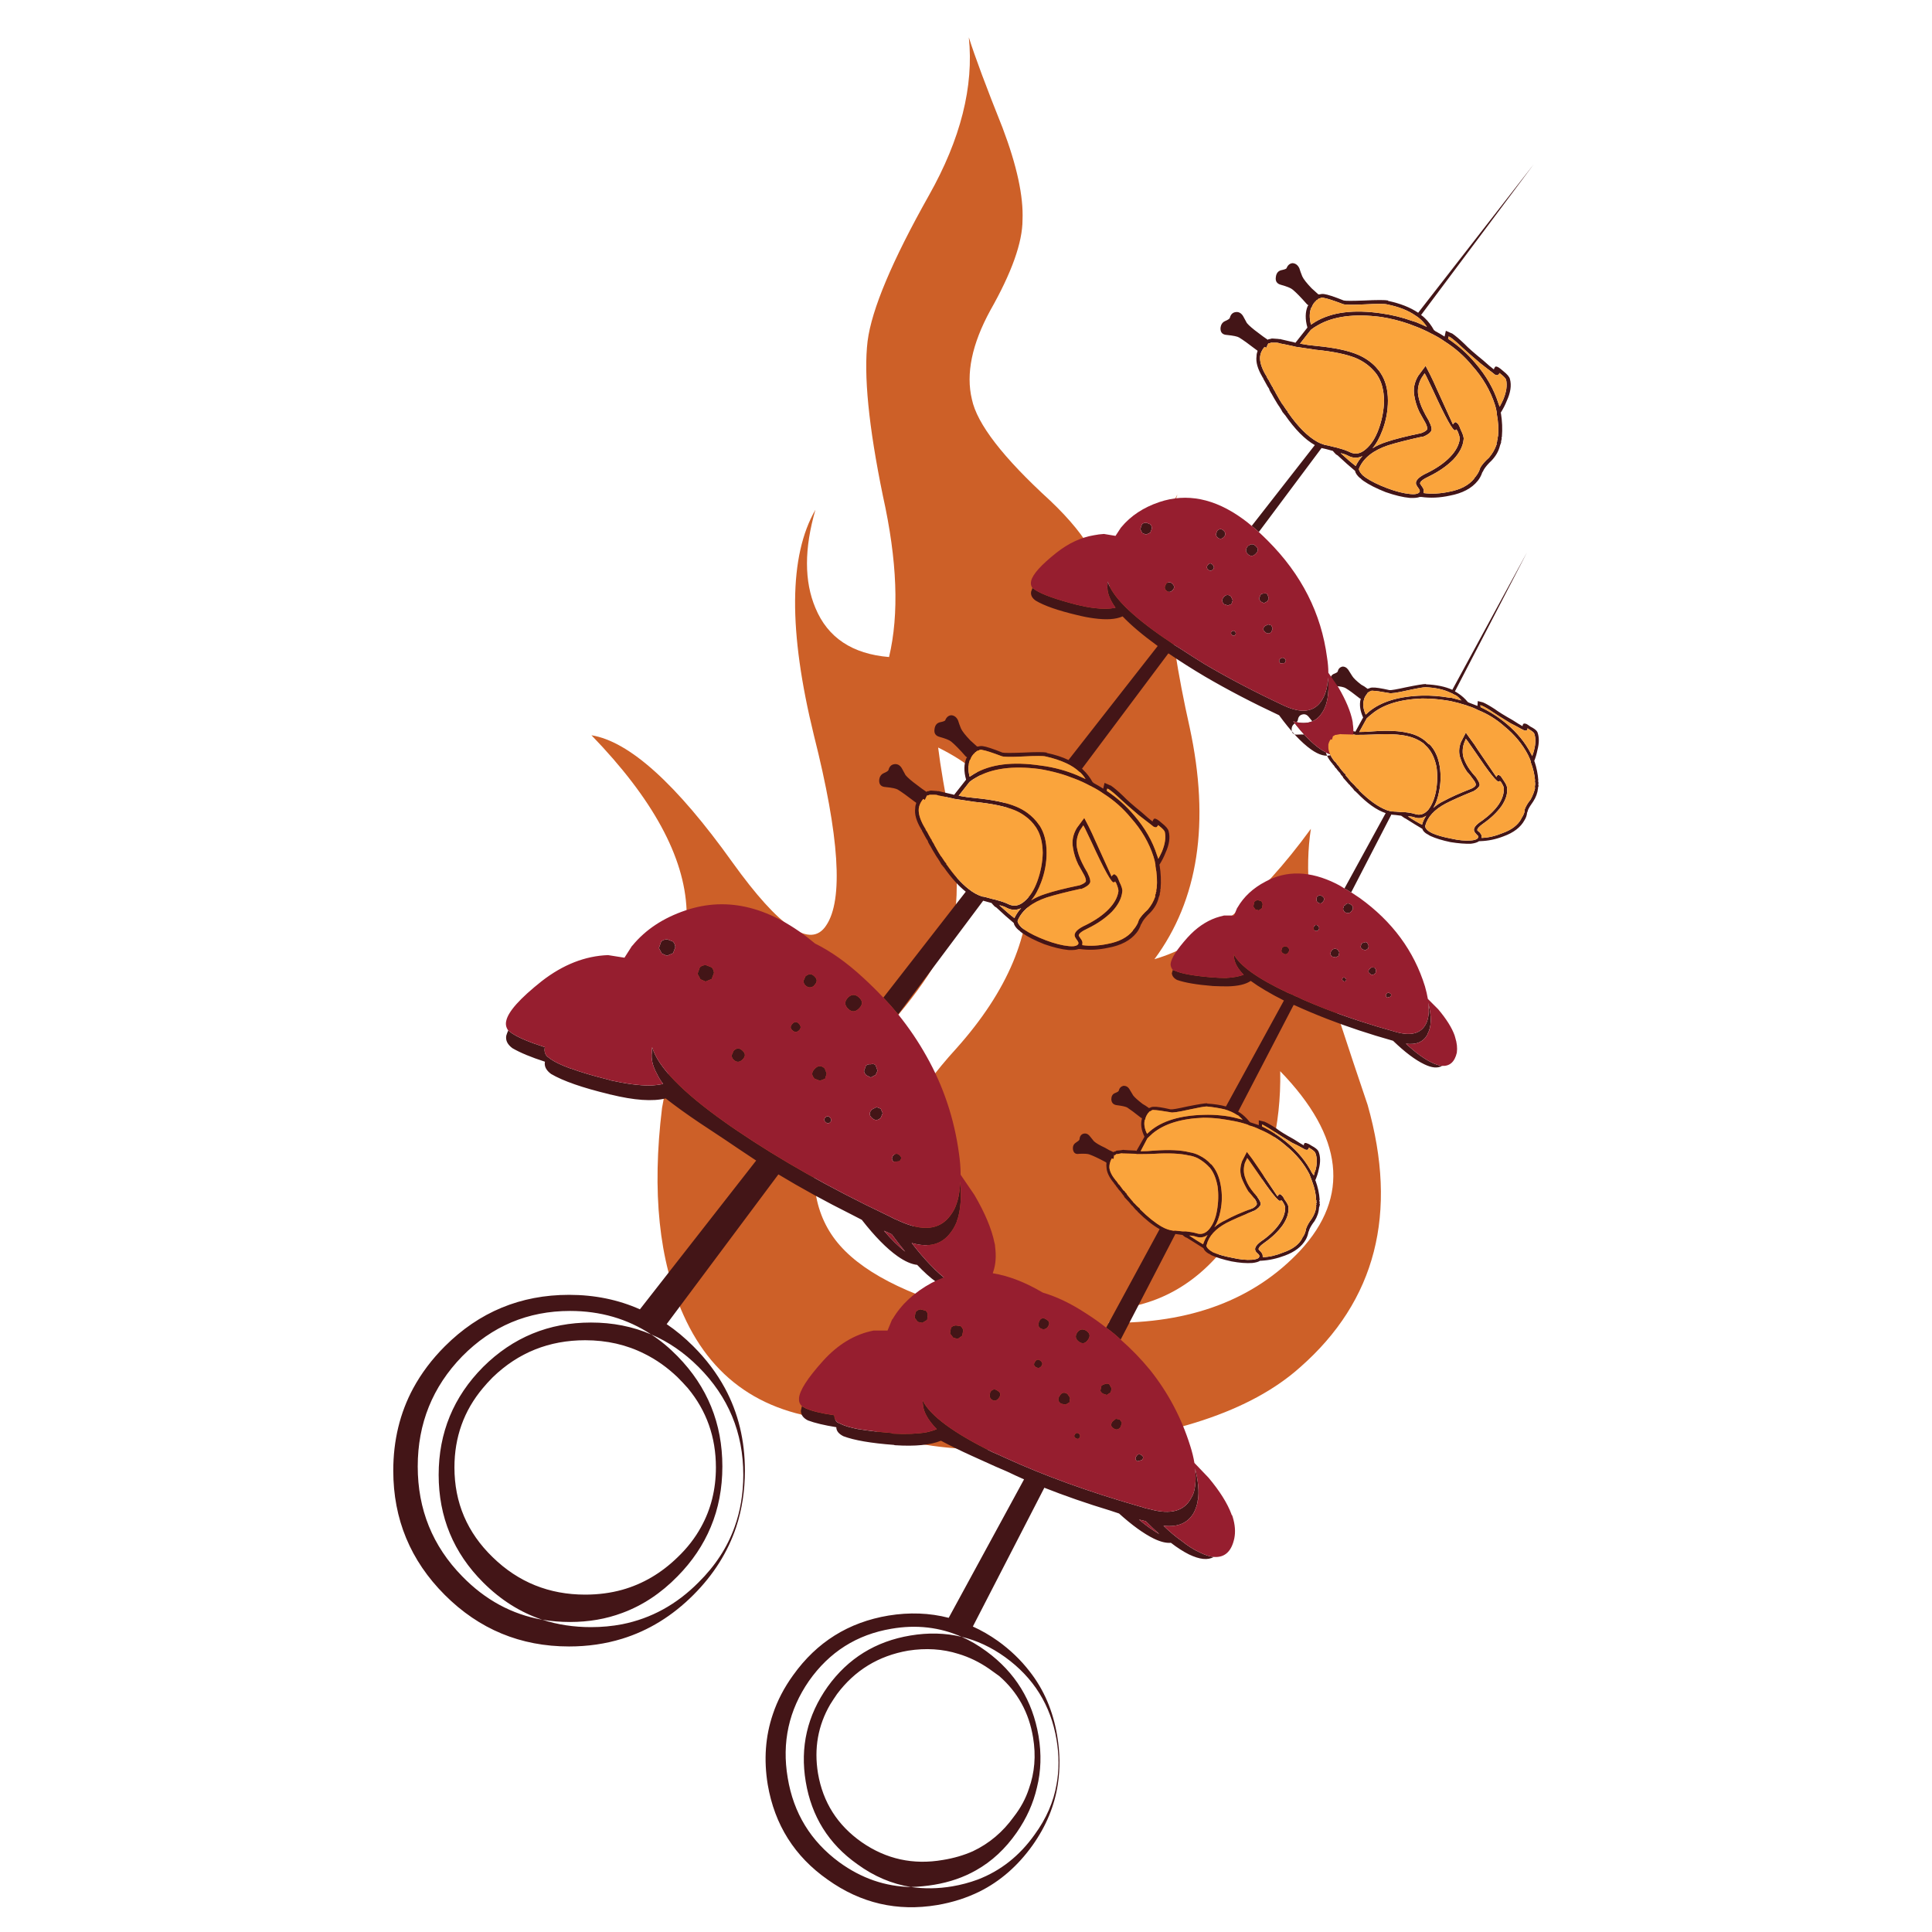 <?xml version="1.0" encoding="utf-8"?>
<!-- Generator: Adobe Illustrator 16.0.0, SVG Export Plug-In . SVG Version: 6.00 Build 0)  -->
<!DOCTYPE svg PUBLIC "-//W3C//DTD SVG 1.1//EN" "http://www.w3.org/Graphics/SVG/1.1/DTD/svg11.dtd">
<svg version="1.1" id="Layer_1" xmlns="http://www.w3.org/2000/svg" xmlns:xlink="http://www.w3.org/1999/xlink" x="0px" y="0px"
	 width="300px" height="300px" viewBox="0 0 300 300" enable-background="new 0 0 300 300" xml:space="preserve">
<g>
	<path fill-rule="evenodd" clip-rule="evenodd" fill="#CD6028" d="M198.791,166.336c0.161,8.416-1.746,16.117-5.715,23.103
		c-4.605,7.78-10.64,12.308-18.104,13.577l-2.856,2.382c12.702,0.158,22.628-3.573,29.773-11.195
		C209.67,185.787,208.638,176.498,198.791,166.336z M145.676,116.077c0.319,2.701,1.033,6.909,2.145,12.624
		c0.794,5.241,0.952,9.609,0.478,13.1c-0.636,4.448-3.892,10.084-9.768,16.913c-6.511,7.462-10.083,12.305-10.718,14.528
		c-2.382,8.1-1.747,14.531,1.904,19.295c3.654,4.764,10.958,8.573,21.914,11.432l0.239-2.621
		c-8.257-6.985-12.626-13.416-13.1-19.292c-0.319-5.399,2.938-11.831,9.765-19.292c7.938-8.893,11.672-17.785,11.195-26.678
		C159.095,127.035,154.41,120.364,145.676,116.077z M134.721,52.958c0.635-4.922,3.81-12.465,9.527-22.628
		c4.922-8.732,6.987-16.91,6.191-24.533c0.954,3.017,2.701,7.702,5.241,14.054c2.224,5.873,3.254,10.637,3.096,14.291
		c0,3.491-1.668,8.176-5.001,14.052c-2.858,5.24-3.813,9.846-2.858,13.814c0.793,3.812,4.843,9.053,12.146,15.722
		c6.194,5.875,8.813,10.876,7.862,15.005c5.873-6.668,9.844-11.988,11.909-15.959c-2.543,7.146-1.907,19.213,1.905,36.205
		c3.175,14.768,1.349,26.756-5.479,35.965c8.098-2.382,16.196-9.13,24.293-20.246c-0.951,6.194-0.316,13.419,1.908,21.676
		c1.428,4.764,3.73,11.83,6.905,21.197c4.764,16.834,1.271,30.408-10.479,40.731c-7.622,6.827-20.088,10.956-37.396,12.386
		c-16.485,1.361-27.718-0.465-33.705-5.479l1.55,1.431c-12.705-0.319-21.437-5.797-26.201-16.436
		c-3.812-8.416-4.922-19.135-3.335-32.156c2.858-14.926,4.129-25.167,3.813-30.724c-0.319-8.257-5.241-17.308-14.769-27.154
		c5.876,0.954,13.18,7.543,21.914,19.769c7.304,10.162,12.146,13.419,14.528,9.767c2.7-3.971,2.063-13.817-1.905-29.536
		c-3.971-16.196-3.892-27.869,0.237-35.014c-1.747,6.034-1.747,11.116,0,15.245c1.905,4.605,5.718,7.146,11.433,7.623
		c1.589-6.671,1.272-15.008-0.951-25.01C134.879,66.216,134.086,58.198,134.721,52.958z"/>
	<path fill-rule="evenodd" clip-rule="evenodd" fill="#431517" d="M220.216,48.562l17.899-23l-17.449,23.35
		C220.499,48.779,220.349,48.662,220.216,48.562z M204.166,69.112c0.333,0.167,0.683,0.317,1.05,0.45l-9.75,13.05
		c-0.033-0.033-0.067-0.066-0.101-0.1c-0.333-0.3-0.666-0.583-1-0.85L204.166,69.112z M168.016,119.362
		c-0.6-0.533-1.3-0.983-2.1-1.35l13.85-17.7c0.233,0.167,0.483,0.333,0.75,0.5c0.267,0.2,0.566,0.417,0.9,0.65L168.016,119.362z
		 M149.966,138.462c0.8,0.633,1.6,1.083,2.399,1.35h0.051c0.066,0,0.149,0.017,0.25,0.05l-13.2,17.65c-0.733-0.9-1.5-1.767-2.3-2.6
		L149.966,138.462z M102.666,146.212c0.232-0.233,0.55-0.35,0.949-0.35l0.9,0.35c0.2,0.233,0.316,0.517,0.35,0.85l-0.35,0.95
		l-0.95,0.4l-0.8-0.35l-0.45-0.85L102.666,146.212z M125.365,151.412c0.367-0.233,0.733-0.167,1.101,0.199
		c0.467,0.434,0.467,0.884,0,1.351c-0.033,0.033-0.05,0.067-0.05,0.101c-0.467,0.366-0.917,0.35-1.351-0.051
		c-0.2-0.199-0.3-0.434-0.3-0.699l0.3-0.701C125.166,151.512,125.266,151.445,125.365,151.412z M108.766,152.063l-0.45-0.851
		l0.351-1c0.232-0.233,0.55-0.35,0.949-0.35l0.9,0.35c0.2,0.233,0.316,0.517,0.35,0.851l-0.35,0.949l-0.95,0.4L108.766,152.063z
		 M115.315,163.162c0.467,0.434,0.467,0.883,0,1.35s-0.933,0.483-1.399,0.051c-0.2-0.201-0.301-0.434-0.301-0.701l0.301-0.699
		C114.383,162.695,114.849,162.695,115.315,163.162z M123.065,158.962c0.3-0.333,0.617-0.351,0.95-0.05
		c0.367,0.367,0.4,0.717,0.1,1.05c-0.366,0.366-0.732,0.366-1.1,0C122.683,159.662,122.699,159.328,123.065,158.962z
		 M131.666,154.912c0.566-0.566,1.149-0.566,1.75,0c0.566,0.533,0.566,1.083,0,1.65c-0.567,0.6-1.134,0.633-1.7,0.1
		C131.115,156.096,131.099,155.512,131.666,154.912z M126.516,167.512c-0.533-0.5-0.533-1.017,0-1.55
		c0.5-0.533,1.017-0.55,1.55-0.05l0.3,0.8l-0.25,0.8l-0.8,0.301L126.516,167.512z M128.166,173.512c0.232-0.232,0.467-0.232,0.699,0
		c0.268,0.268,0.283,0.518,0.051,0.75c-0.233,0.233-0.483,0.217-0.75-0.05C127.933,173.979,127.933,173.745,128.166,173.512z
		 M134.166,166.313l0.3-0.851c0.2-0.167,0.45-0.233,0.75-0.2c0.3-0.1,0.55-0.05,0.75,0.15l0.3,0.85l-0.3,0.65l-0.75,0.4l-0.7-0.351
		C134.315,166.762,134.199,166.545,134.166,166.313z M135.365,173.563c-0.433-0.4-0.416-0.834,0.051-1.301l0.699-0.35l0.65,0.25
		l0.3,0.699l-0.3,0.701C136.299,174.029,135.832,174.029,135.365,173.563z M195.016,85.962c-0.4,0.433-0.816,0.467-1.25,0.1
		c-0.267-0.3-0.35-0.567-0.25-0.8c0.033-0.167,0.117-0.316,0.25-0.45c0.033-0.067,0.083-0.1,0.15-0.1c0.366-0.3,0.732-0.267,1.1,0.1
		C195.416,85.179,195.416,85.562,195.016,85.962z M190.016,83.412c-0.333,0.333-0.667,0.333-1,0c-0.133-0.133-0.2-0.3-0.2-0.5
		l0.2-0.5c0.333-0.333,0.667-0.333,1,0C190.349,82.745,190.349,83.079,190.016,83.412z M188.365,88.412
		c-0.267,0.267-0.533,0.267-0.8,0c-0.233-0.233-0.217-0.483,0.05-0.75c0.2-0.233,0.417-0.233,0.65,0
		C188.532,87.929,188.565,88.179,188.365,88.412z M190.065,92.662c0.367-0.367,0.733-0.367,1.101,0l0.25,0.55l-0.2,0.6l-0.55,0.2
		l-0.601-0.2C189.699,93.445,189.699,93.062,190.065,92.662z M191.766,98.612c-0.167,0.167-0.333,0.15-0.5-0.05
		c-0.167-0.167-0.167-0.333,0-0.5c0.167-0.167,0.333-0.167,0.5,0C191.933,98.262,191.933,98.445,191.766,98.612z M197.016,92.912
		l-0.2,0.45l-0.55,0.3l-0.5-0.25c-0.133-0.167-0.217-0.333-0.25-0.5l0.25-0.6c0.133-0.1,0.3-0.15,0.5-0.15
		c0.233-0.067,0.417-0.017,0.55,0.15L197.016,92.912z M196.916,96.962l0.5,0.15l0.199,0.5l-0.199,0.5
		c-0.167,0.2-0.351,0.283-0.551,0.25c-0.133,0-0.283-0.083-0.449-0.25c-0.334-0.267-0.334-0.566,0-0.9L196.916,96.962z
		 M199.516,102.312c0.2,0.167,0.184,0.383-0.05,0.65l-0.65,0.05c-0.233-0.233-0.25-0.466-0.05-0.7
		C199.032,102.079,199.282,102.079,199.516,102.312z M177.966,83.012l-0.601-0.25l-0.3-0.6l0.25-0.75c0.167-0.167,0.4-0.25,0.7-0.25
		l0.6,0.25c0.167,0.167,0.25,0.383,0.25,0.65l-0.25,0.65L177.966,83.012z M182.065,90.662c0.333,0.333,0.333,0.667,0,1
		c-0.333,0.333-0.667,0.333-1,0c-0.133-0.133-0.2-0.3-0.2-0.5l0.2-0.5C181.398,90.329,181.732,90.329,182.065,90.662z
		 M138.766,180.412c-0.333-0.334-0.35-0.667-0.05-1c0.333-0.334,0.667-0.334,1,0c0.3,0.267,0.283,0.566-0.05,0.9L138.766,180.412z
		 M205.216,69.562c-0.367-0.133-0.717-0.283-1.05-0.45c-1.533-0.867-3.084-2.433-4.65-4.7c-0.033,0-0.066-0.034-0.1-0.1
		c-0.067-0.1-0.15-0.2-0.25-0.3c-0.134-0.267-0.301-0.55-0.5-0.85c-0.033-0.067-0.084-0.133-0.15-0.2c0-0.033-0.017-0.067-0.05-0.1
		c-0.101-0.133-0.184-0.267-0.25-0.4c-0.233-0.367-0.467-0.767-0.7-1.2c-0.033-0.1-0.066-0.15-0.1-0.15
		c-0.134-0.233-0.233-0.417-0.301-0.55v-0.05c0-0.033-0.017-0.066-0.05-0.1v-0.05c-0.167-0.233-0.3-0.45-0.399-0.65
		c-0.101-0.2-0.2-0.383-0.301-0.55c-0.066-0.133-0.133-0.25-0.199-0.35c0-0.1-0.033-0.167-0.101-0.2c-0.033,0-0.05-0.033-0.05-0.1
		c-0.733-1.233-1.033-2.3-0.9-3.2c0-0.267,0.051-0.517,0.15-0.75v-0.05c-0.033,0-0.033-0.017,0-0.05
		c-0.066-0.067-0.133-0.117-0.2-0.15c-1.167-0.9-2.05-1.533-2.649-1.9c-0.268-0.167-0.9-0.3-1.9-0.4c-0.667-0.033-1-0.367-1-1
		c0.033-0.566,0.267-0.95,0.7-1.15c0.467-0.2,0.717-0.367,0.75-0.5c0.133-0.533,0.433-0.833,0.899-0.9s0.851,0.133,1.15,0.6
		c0.167,0.3,0.367,0.667,0.6,1.1c0.334,0.4,0.934,0.917,1.801,1.55c0.467,0.367,0.949,0.717,1.449,1.05
		c0.101-0.1,0.2-0.133,0.301-0.1c0.133-0.067,0.267-0.1,0.399-0.1l0.7,0.05c0.133,0,0.267,0.017,0.4,0.05
		c0.066-0.034,0.116-0.034,0.149,0c0.4,0.1,1.117,0.267,2.15,0.5l0.149,0.05h0.051l1.85-2.35c-0.367-1.3-0.35-2.417,0.05-3.35
		c0.033-0.033,0.067-0.066,0.101-0.1c-0.067-0.067-0.134-0.117-0.2-0.15c-0.967-1.1-1.717-1.867-2.25-2.3
		c-0.267-0.233-0.884-0.483-1.851-0.75c-0.6-0.167-0.85-0.567-0.75-1.2c0.067-0.566,0.334-0.917,0.801-1.05
		c0.5-0.1,0.783-0.2,0.85-0.3c0.2-0.5,0.517-0.767,0.95-0.8c0.467,0.033,0.816,0.3,1.05,0.8c0.1,0.333,0.25,0.75,0.45,1.25
		c0.2,0.433,0.683,1.05,1.45,1.85c0.333,0.3,0.683,0.617,1.05,0.95c0.066,0,0.116,0,0.149,0h0.051
		c0.232-0.067,0.467-0.083,0.699-0.05c0.533,0.066,1.551,0.4,3.051,1c0.3,0.066,1.35,0.066,3.149,0c2.033-0.1,3.283-0.1,3.75,0
		l-0.05,0.05c1.9,0.4,3.467,1.017,4.7,1.85c0.133,0.1,0.283,0.217,0.45,0.35c0.199,0.133,0.383,0.283,0.55,0.45
		c0.566,0.533,1.05,1.167,1.45,1.9c0.066,0.034,0.133,0.083,0.199,0.15c0.5,0.267,0.983,0.55,1.45,0.85l0.2-0.9l0.9,0.4h0.05
		c0.5,0.333,1.149,0.883,1.95,1.65c0.533,0.566,1.5,1.417,2.899,2.55c0.7,0.633,1.25,1.1,1.65,1.4c0.033-0.1,0.066-0.183,0.1-0.25
		l0.05-0.05c0.067-0.2,0.268-0.2,0.601,0c0.167,0.1,0.399,0.283,0.7,0.55c0.633,0.5,0.982,0.917,1.05,1.25
		c0.267,0.967,0.1,2.1-0.5,3.4c-0.233,0.6-0.55,1.217-0.95,1.85c0.033,0,0.05,0.017,0.05,0.05c0.2,1.233,0.25,2.45,0.15,3.65v0.05
		l-0.05,0.05c0,0.066,0,0.117,0,0.15l0.05,0.1c-0.033,0-0.05,0.017-0.05,0.05c-0.033,0.033-0.033,0.067,0,0.1
		c-0.033,0.033-0.051,0.066-0.051,0.1c-0.033,0-0.033,0.017,0,0.05c0,0.033-0.017,0.05-0.05,0.05l0.05,0.1
		c-0.033,0.033-0.033,0.05,0,0.05c-0.033,0.033-0.05,0.083-0.05,0.15l-0.05,0.05c0.033,0.033,0.033,0.067,0,0.1l-0.05,0.05
		c0,0.067-0.017,0.133-0.05,0.2c-0.2,0.833-0.634,1.6-1.301,2.3c-0.533,0.5-0.933,0.967-1.199,1.4
		c-0.067,0.167-0.15,0.316-0.25,0.45c-0.167,0.5-0.4,0.934-0.7,1.3c-0.934,1.167-2.384,1.933-4.351,2.3
		c-1.533,0.333-3,0.4-4.399,0.2c-0.067,0-0.15,0-0.25,0c-0.333,0.133-0.851,0.183-1.55,0.15c-1.067-0.1-2.317-0.4-3.75-0.9
		c-1.434-0.567-2.584-1.15-3.45-1.75c-0.2-0.133-0.351-0.267-0.45-0.4h-0.05c-0.467-0.4-0.733-0.783-0.8-1.15
		c-0.768-0.633-1.667-1.433-2.7-2.4c-0.101-0.067-0.184-0.117-0.25-0.15c-0.2-0.2-0.367-0.383-0.5-0.55
		c-0.833-0.233-1.351-0.367-1.55-0.4h-0.051C205.332,69.612,205.282,69.595,205.216,69.562z M197.065,53.312l-0.1,0.05v-0.1
		l-0.351,0.75c-0.066-0.033-0.149-0.083-0.25-0.15c-0.232,0.267-0.416,0.567-0.55,0.9c-0.066,0.167-0.116,0.367-0.149,0.6
		c-0.067,0.733,0.183,1.617,0.75,2.65l0.149,0.25c0.033,0,0.033,0.017,0,0.05c0.067,0.033,0.117,0.1,0.15,0.2v0.05
		c0.066,0.1,0.133,0.217,0.2,0.35v-0.05c0.166,0.333,0.383,0.733,0.649,1.2c0.067,0.066,0.117,0.133,0.15,0.2h-0.05
		c0.1,0.167,0.199,0.333,0.3,0.5c0.066,0.067,0.1,0.133,0.1,0.2c0.233,0.4,0.45,0.783,0.65,1.15c0.1,0.167,0.183,0.3,0.25,0.4
		c0.066,0.133,0.149,0.25,0.25,0.35c0.167,0.267,0.333,0.517,0.5,0.75c0.1,0.133,0.183,0.233,0.25,0.3
		c-0.033,0.066-0.017,0.117,0.05,0.15c1.533,2.2,3.05,3.717,4.55,4.55c0.3,0.167,0.617,0.3,0.95,0.4c0.033,0,0.066,0.017,0.1,0.05
		c0.268,0.033,0.783,0.15,1.551,0.35c0.199,0.033,0.399,0.083,0.6,0.15c0.767,0.2,1.383,0.417,1.85,0.65
		c0.834,0.4,1.65,0.25,2.45-0.45c0.833-0.7,1.5-1.733,2-3.1c0.533-1.467,0.817-2.95,0.851-4.45c-0.033-1.633-0.384-2.95-1.051-3.95
		c-0.033-0.033-0.066-0.083-0.1-0.15c-0.167-0.233-0.35-0.45-0.55-0.65c-0.7-0.767-1.583-1.383-2.65-1.85
		c-1.467-0.6-3.55-1.033-6.25-1.3c-0.967-0.133-1.967-0.283-3-0.45h-0.05c-0.1-0.033-0.167-0.05-0.2-0.05l-0.2-0.05
		c-1.066-0.233-1.8-0.383-2.199-0.45l-0.101-0.05c-0.133-0.033-0.267-0.05-0.399-0.05h-0.65c-0.066,0-0.133,0-0.2,0l-0.05,0.05
		C197.199,53.262,197.133,53.279,197.065,53.312z M211.916,47.262c-1.967,0.1-3.101,0.083-3.4-0.05
		c-1.5-0.567-2.483-0.883-2.95-0.95c-0.167-0.066-0.333-0.066-0.5,0l-0.05,0.05c-0.167,0.033-0.3,0.083-0.4,0.15v0.05
		c-0.033,0-0.05,0.017-0.05,0.05h-0.1c0,0.033-0.017,0.05-0.05,0.05v0.05c-0.367,0.3-0.617,0.667-0.75,1.1h-0.051
		c-0.3,0.733-0.316,1.617-0.05,2.65c0.2-0.133,0.434-0.284,0.7-0.45c2.533-1.5,5.95-1.933,10.25-1.3c1.633,0.233,3.2,0.617,4.7,1.15
		c0.2,0.066,0.417,0.133,0.649,0.2c0.567,0.233,1.134,0.483,1.7,0.75c-0.2-0.333-0.45-0.65-0.75-0.95
		c-0.167-0.167-0.333-0.317-0.5-0.45s-0.333-0.25-0.5-0.35c-1.133-0.8-2.616-1.383-4.45-1.75
		C214.966,47.162,213.815,47.162,211.916,47.262z M225.166,70.962c0.866-0.9,1.366-1.817,1.5-2.75
		c0.033-0.233-0.084-0.667-0.351-1.3c-0.1-0.1-0.149-0.184-0.149-0.25c-0.033,0.066-0.101,0.117-0.2,0.15
		c-0.333,0.167-1.483-1.9-3.45-6.2c-0.333-0.7-0.684-1.433-1.05-2.2l-0.25-0.45l-0.5,0.75c-0.467,0.867-0.634,1.75-0.5,2.65
		c0.133,0.8,0.399,1.6,0.8,2.4c0.2,0.434,0.5,0.983,0.9,1.65v0.05c0.333,0.633,0.449,1.1,0.35,1.4c-0.167,0.367-0.633,0.7-1.4,1
		l-0.05-0.05c-2.267,0.5-4.033,0.95-5.3,1.35c-2.267,0.767-3.75,1.933-4.45,3.5c-0.033,0.066-0.05,0.133-0.05,0.2v0.05
		c0.066,0.267,0.267,0.566,0.6,0.9c0.134,0.1,0.283,0.217,0.45,0.35c0.833,0.566,1.95,1.117,3.351,1.65
		c1.333,0.5,2.517,0.8,3.55,0.9c0.6,0.067,1.033,0.017,1.3-0.15c0.1-0.067,0.167-0.15,0.2-0.25c0-0.133-0.033-0.25-0.101-0.35
		c-0.267-0.367-0.416-0.6-0.449-0.7c-0.233-0.6,0.35-1.216,1.75-1.85C223.133,72.679,224.299,71.862,225.166,70.962z
		 M226.266,65.712c0.066,0.033,0.133,0.1,0.2,0.2c0.1,0.167,0.217,0.433,0.35,0.8c0.367,0.733,0.517,1.25,0.45,1.55
		c-0.1,1.034-0.633,2.067-1.6,3.1c-1,1-2.25,1.867-3.75,2.6c-1,0.467-1.467,0.85-1.4,1.15c0.033,0.033,0.133,0.184,0.3,0.45
		c0.233,0.3,0.317,0.566,0.25,0.8c0,0.1,0,0.167,0,0.2c1.2,0.167,2.517,0.1,3.95-0.2c1.767-0.333,3.066-1.017,3.9-2.05v-0.05
		c0.3-0.333,0.55-0.7,0.75-1.1c0.066-0.167,0.133-0.35,0.199-0.55c0.268-0.467,0.717-0.983,1.351-1.55
		c0.533-0.633,0.917-1.3,1.149-2l0.051-0.05c-0.033-0.033-0.051-0.066-0.051-0.1c0.033-0.034,0.033-0.05,0-0.05l0.051-0.1
		l-0.051-0.05c0.033,0,0.051-0.017,0.051-0.05l0.05-0.05v-0.15c0.033-0.033,0.033-0.05,0-0.05l0.05-0.1v-0.05l0.05-0.05v-0.05
		c-0.033-0.067-0.05-0.117-0.05-0.15h0.05v-0.05c0-0.033,0-0.067,0-0.1c0.033-0.066,0.05-0.117,0.05-0.15
		c0.101-1.1,0.033-2.25-0.199-3.45c0-0.1,0-0.167,0-0.2c-0.067-0.434-0.167-0.85-0.301-1.25c-0.699-2.167-1.866-4.167-3.5-6
		c-1.232-1.5-2.666-2.767-4.3-3.8c-0.566-0.4-1.149-0.75-1.75-1.05c-0.1-0.067-0.2-0.117-0.3-0.15c-0.934-0.5-1.867-0.917-2.8-1.25
		c-0.233-0.1-0.45-0.184-0.65-0.25c-1.433-0.5-2.899-0.867-4.399-1.1c-4.134-0.533-7.4-0.1-9.801,1.3c-0.366,0.2-0.699,0.417-1,0.65
		c-0.033,0.033-0.066,0.066-0.1,0.1l-1.65,2.1c0.867,0.167,1.7,0.283,2.5,0.35c2.801,0.267,4.95,0.717,6.45,1.35
		c1.101,0.467,2.033,1.1,2.8,1.9c0.167,0.2,0.351,0.417,0.551,0.65c0.066,0.1,0.133,0.2,0.199,0.3c0.768,1.133,1.15,2.566,1.15,4.3
		c0,1.567-0.283,3.1-0.85,4.6c-0.434,1.167-0.95,2.1-1.551,2.8c0.634-0.4,1.367-0.733,2.2-1c1.3-0.433,3.083-0.883,5.351-1.35
		c0.533-0.2,0.85-0.4,0.949-0.6c0.033-0.233-0.05-0.55-0.25-0.95c-0.366-0.667-0.683-1.233-0.949-1.7
		c-0.4-0.833-0.667-1.683-0.801-2.55c-0.199-1.067,0-2.1,0.601-3.1l1.149-1.55l0.7,1.35c0.367,0.733,0.7,1.45,1,2.15
		c1.367,3,2.217,4.867,2.55,5.6c0.033-0.1,0.101-0.184,0.2-0.25C225.949,65.495,226.099,65.512,226.266,65.712z M227.016,53.912
		c-0.767-0.733-1.4-1.267-1.9-1.6l-0.199-0.05l-0.051,0.35c1.601,1.067,3.018,2.333,4.25,3.8c1.667,1.933,2.851,4,3.551,6.2
		c0.066,0.2,0.133,0.383,0.199,0.55c0.2-0.367,0.384-0.733,0.551-1.1c0.5-1.2,0.649-2.233,0.449-3.1c-0.066-0.2-0.35-0.5-0.85-0.9
		c-0.1-0.067-0.167-0.117-0.2-0.15c0,0.1-0.05,0.183-0.149,0.25c-0.067,0.133-0.25,0.133-0.551,0c-0.133-0.1-0.3-0.233-0.5-0.4
		c-0.366-0.267-0.949-0.716-1.75-1.35C228.532,55.279,227.582,54.445,227.016,53.912z M210.516,72.362
		c0.267-0.566,0.617-1.083,1.05-1.55c-0.733,0.367-1.483,0.35-2.25-0.05c-0.3-0.167-0.683-0.3-1.149-0.4
		C209.032,71.162,209.815,71.829,210.516,72.362z M152.666,139.862c-0.101-0.033-0.184-0.05-0.25-0.05h-0.051
		c-0.8-0.267-1.6-0.717-2.399-1.35c-1.134-0.9-2.283-2.183-3.45-3.85c-0.033,0-0.066-0.033-0.1-0.1c-0.067-0.1-0.15-0.2-0.25-0.3
		c-0.134-0.267-0.301-0.55-0.5-0.85c-0.033-0.066-0.084-0.133-0.15-0.2c0-0.034-0.017-0.067-0.05-0.1
		c-0.101-0.133-0.184-0.267-0.25-0.4c-0.233-0.367-0.467-0.767-0.7-1.2c-0.033-0.1-0.066-0.15-0.1-0.15
		c-0.134-0.233-0.233-0.417-0.301-0.55v-0.05c0-0.033-0.017-0.067-0.05-0.1v-0.05c-0.167-0.233-0.3-0.45-0.399-0.65
		c-0.101-0.2-0.2-0.383-0.301-0.55c-0.066-0.133-0.133-0.25-0.199-0.35c0-0.1-0.033-0.167-0.101-0.2c-0.033,0-0.05-0.033-0.05-0.1
		c-0.733-1.233-1.033-2.3-0.9-3.2c0-0.267,0.051-0.517,0.15-0.75v-0.05c-0.033,0-0.033-0.017,0-0.05
		c-0.066-0.067-0.133-0.117-0.2-0.15c-1.167-0.9-2.05-1.533-2.649-1.9c-0.268-0.167-0.9-0.3-1.9-0.4c-0.667-0.033-1-0.367-1-1
		c0.033-0.567,0.267-0.95,0.7-1.15c0.467-0.2,0.717-0.367,0.75-0.5c0.133-0.533,0.433-0.833,0.899-0.9
		c0.467-0.067,0.851,0.133,1.15,0.6c0.167,0.3,0.367,0.667,0.6,1.1c0.334,0.4,0.934,0.917,1.801,1.55
		c0.467,0.367,0.949,0.716,1.449,1.05c0.101-0.1,0.2-0.133,0.301-0.1c0.133-0.066,0.267-0.1,0.399-0.1l0.7,0.05
		c0.133,0,0.267,0.017,0.4,0.05c0.066-0.033,0.116-0.033,0.149,0c0.4,0.1,1.117,0.267,2.15,0.5l0.149,0.05h0.051l1.85-2.35
		c-0.367-1.3-0.35-2.417,0.05-3.35c0.033-0.033,0.067-0.067,0.101-0.1c-0.067-0.066-0.134-0.117-0.2-0.15
		c-0.967-1.1-1.717-1.867-2.25-2.3c-0.267-0.233-0.884-0.483-1.851-0.75c-0.6-0.167-0.85-0.567-0.75-1.2
		c0.067-0.567,0.334-0.917,0.801-1.05c0.5-0.1,0.783-0.2,0.85-0.3c0.2-0.5,0.517-0.767,0.95-0.8c0.467,0.033,0.816,0.3,1.05,0.8
		c0.1,0.333,0.25,0.75,0.45,1.25c0.2,0.434,0.683,1.05,1.45,1.85c0.333,0.3,0.683,0.617,1.05,0.95c0.066,0,0.116,0,0.149,0h0.051
		c0.232-0.067,0.467-0.083,0.699-0.05c0.533,0.067,1.551,0.4,3.051,1c0.3,0.067,1.35,0.067,3.149,0c2.033-0.1,3.283-0.1,3.75,0
		l-0.05,0.05c1.3,0.267,2.434,0.633,3.4,1.1c0.8,0.367,1.5,0.817,2.1,1.35c0.066,0.067,0.133,0.133,0.2,0.2
		c0.566,0.533,1.05,1.167,1.45,1.9c0.066,0.033,0.133,0.083,0.199,0.15c0.5,0.267,0.983,0.55,1.45,0.85l0.2-0.9l0.9,0.4h0.05
		c0.5,0.333,1.149,0.883,1.95,1.65c0.533,0.567,1.5,1.417,2.899,2.55c0.7,0.633,1.25,1.1,1.65,1.4c0.033-0.1,0.066-0.184,0.1-0.25
		l0.05-0.05c0.067-0.2,0.268-0.2,0.601,0c0.167,0.1,0.399,0.284,0.7,0.55c0.633,0.5,0.982,0.917,1.05,1.25
		c0.267,0.967,0.1,2.1-0.5,3.4c-0.233,0.6-0.55,1.217-0.95,1.85c0.033,0,0.05,0.017,0.05,0.05c0.2,1.233,0.25,2.45,0.15,3.65v0.05
		l-0.05,0.05c0,0.067,0,0.117,0,0.15l0.05,0.1c-0.033,0-0.05,0.017-0.05,0.05c-0.033,0.033-0.033,0.066,0,0.1
		c-0.033,0.034-0.051,0.067-0.051,0.1c-0.033,0-0.033,0.017,0,0.05c0,0.033-0.017,0.05-0.05,0.05l0.05,0.1
		c-0.033,0.033-0.033,0.05,0,0.05c-0.033,0.033-0.05,0.083-0.05,0.15l-0.05,0.05c0.033,0.033,0.033,0.066,0,0.1l-0.05,0.05
		c0,0.067-0.017,0.133-0.05,0.2c-0.2,0.833-0.634,1.6-1.301,2.3c-0.533,0.5-0.933,0.967-1.199,1.4
		c-0.067,0.167-0.15,0.317-0.25,0.45c-0.167,0.5-0.4,0.933-0.7,1.3c-0.934,1.167-2.384,1.934-4.351,2.3
		c-1.533,0.333-3,0.4-4.399,0.2c-0.067,0-0.15,0-0.25,0c-0.333,0.133-0.851,0.184-1.55,0.15c-1.067-0.1-2.317-0.4-3.75-0.9
		c-1.434-0.566-2.584-1.15-3.45-1.75c-0.2-0.133-0.351-0.267-0.45-0.4h-0.05c-0.467-0.4-0.733-0.783-0.8-1.15
		c-0.768-0.633-1.667-1.434-2.7-2.4c-0.101-0.067-0.184-0.117-0.25-0.15c-0.2-0.2-0.367-0.383-0.5-0.55
		C153.365,140.045,152.933,139.929,152.666,139.862z M181.416,101.462c-0.334-0.233-0.634-0.45-0.9-0.65
		c-0.267-0.167-0.517-0.333-0.75-0.5c-2.333-1.7-4.15-3.233-5.45-4.6c-1.033,0.467-2.517,0.567-4.45,0.3
		c-0.8-0.1-1.666-0.267-2.6-0.5c-2.967-0.7-5.117-1.45-6.45-2.25c-0.566-0.4-0.8-0.867-0.7-1.4c0.067-0.167,0.134-0.35,0.2-0.55
		c0.134,0.066,0.283,0.167,0.45,0.3c1.066,0.7,3.217,1.467,6.45,2.3c0.967,0.233,1.85,0.4,2.649,0.5
		c1.334,0.167,2.45,0.15,3.351-0.05c-0.934-1.3-1.351-2.467-1.25-3.5c0-0.2,0.017-0.383,0.05-0.55c0.7,2.3,3.617,5.217,8.75,8.75
		c0.233,0.167,0.483,0.333,0.75,0.5c0.267,0.2,0.55,0.4,0.85,0.6c0.334,0.2,0.684,0.417,1.051,0.65
		c1.166,0.767,2.399,1.55,3.699,2.35c3.733,2.2,7.851,4.35,12.351,6.45c2.566,1.167,4.433,0.967,5.6-0.6
		c0.7-0.933,1.083-2.2,1.15-3.8c0.233,2.567-0.134,4.467-1.101,5.7c-0.033,0.066-0.066,0.117-0.1,0.15
		c-0.967,1.167-2.367,1.483-4.2,0.95c1.5,1.967,2.9,3.4,4.2,4.3c0.633,0.433,1.217,0.733,1.75,0.9c-0.867,0.333-1.934,0.05-3.2-0.85
		c-1.5-1.066-3.149-2.833-4.95-5.3c-4.133-1.934-7.967-3.934-11.5-6c-1.967-1.167-3.833-2.35-5.6-3.55
		C181.482,101.479,181.449,101.462,181.416,101.462z M143.966,123.562v-0.1l-0.351,0.75c-0.066-0.033-0.149-0.083-0.25-0.15
		c-0.232,0.267-0.416,0.566-0.55,0.9c-0.066,0.167-0.116,0.367-0.149,0.6c-0.067,0.733,0.183,1.617,0.75,2.65l0.149,0.25
		c0.033,0,0.033,0.017,0,0.05c0.067,0.034,0.117,0.1,0.15,0.2v0.05c0.066,0.1,0.133,0.217,0.2,0.35v-0.05
		c0.166,0.333,0.383,0.733,0.649,1.2c0.067,0.067,0.117,0.133,0.15,0.2h-0.05c0.1,0.167,0.199,0.333,0.3,0.5
		c0.066,0.067,0.1,0.133,0.1,0.2c0.233,0.4,0.45,0.783,0.65,1.15c0.1,0.167,0.183,0.3,0.25,0.4c0.066,0.133,0.149,0.25,0.25,0.35
		c0.167,0.267,0.333,0.517,0.5,0.75c0.1,0.133,0.183,0.233,0.25,0.3c-0.033,0.067-0.017,0.117,0.05,0.15
		c1.133,1.633,2.25,2.883,3.35,3.75c0.7,0.567,1.417,0.967,2.15,1.2c0.1,0,0.283,0.033,0.55,0.1c0.267,0.066,0.634,0.167,1.101,0.3
		c0.199,0.033,0.399,0.083,0.6,0.15c0.767,0.2,1.383,0.417,1.85,0.65c0.834,0.4,1.65,0.25,2.45-0.45c0.833-0.7,1.5-1.733,2-3.1
		c0.533-1.467,0.817-2.95,0.851-4.45c-0.033-1.534-0.334-2.767-0.9-3.7c-0.066-0.1-0.117-0.183-0.15-0.25
		c-0.467-0.7-1.033-1.283-1.699-1.75c-0.5-0.367-1.033-0.667-1.601-0.9c-1.467-0.6-3.55-1.033-6.25-1.3
		c-0.967-0.133-1.967-0.283-3-0.45h-0.05c-0.1-0.033-0.167-0.05-0.2-0.05l-0.2-0.05c-1.066-0.233-1.8-0.383-2.199-0.45l-0.101-0.05
		c-0.133-0.033-0.267-0.05-0.399-0.05h-0.65c-0.066,0-0.133,0-0.2,0l-0.05,0.05c-0.066,0-0.133,0.017-0.2,0.05L143.966,123.562z
		 M78.615,160.813c0.067-0.234,0.167-0.5,0.301-0.801c0.166,0.133,0.366,0.283,0.6,0.45c1,0.667,2.7,1.384,5.1,2.149
		c-0.133,0.5-0.033,0.967,0.301,1.4c0.166,0.133,0.366,0.283,0.6,0.45c0.667,0.467,1.684,0.95,3.05,1.45h0.05
		c1.533,0.566,3.5,1.15,5.9,1.75c0.1,0.033,0.2,0.066,0.3,0.1c2.4,0.533,4.434,0.801,6.101,0.801c0.767-0.033,1.449-0.117,2.05-0.25
		c-0.4-0.533-0.717-1.051-0.95-1.551c-0.667-1.199-0.934-2.316-0.8-3.35c0-0.268,0.017-0.533,0.05-0.801
		c0.9,3.067,4.667,6.951,11.3,11.65c0.601,0.434,1.25,0.883,1.95,1.35c6.633,4.5,14.316,8.834,23.05,13
		c0.434,0.201,0.867,0.418,1.3,0.65c0.268,0.1,0.533,0.217,0.801,0.35c3.6,1.634,6.217,1.367,7.85-0.799
		c0.233-0.301,0.45-0.634,0.65-1c0.566-1.168,0.883-2.617,0.949-4.351c0.2,2.399,0.051,4.384-0.449,5.95
		c-0.033,0-0.051,0.017-0.051,0.05c-0.033,0.067-0.05,0.149-0.05,0.25c-0.267,0.667-0.6,1.25-1,1.75c-1.366,1.8-3.366,2.317-6,1.55
		c0.967,1.268,1.917,2.383,2.851,3.35c1.033,1.101,2.033,1.984,3,2.65c0.899,0.633,1.717,1.051,2.449,1.25
		c-1.199,0.467-2.699,0.066-4.5-1.199c-0.933-0.668-1.916-1.551-2.949-2.65c-0.9-0.1-1.917-0.551-3.051-1.35
		c-1.699-1.201-3.55-3.084-5.55-5.65c-0.533-0.268-1.05-0.533-1.55-0.801c-4.066-2.033-7.867-4.116-11.4-6.25l-17.35,23.25
		c1.434,0.967,2.816,2.117,4.15,3.451c2,2,3.633,4.166,4.899,6.5c2.067,3.832,3.101,8.1,3.101,12.799c0,3.101-0.45,6.018-1.351,8.75
		c-1.3,3.9-3.517,7.418-6.649,10.551c-3.268,3.267-6.95,5.533-11.051,6.8c-2.6,0.8-5.35,1.2-8.25,1.2c-7.533,0-13.967-2.667-19.3-8
		c-5.333-5.334-8-11.768-8-19.301c0-4.699,1.033-8.967,3.101-12.799c1.267-2.334,2.899-4.5,4.899-6.5c5.333-5.334,11.767-8,19.3-8
		c3.967,0,7.634,0.75,11,2.25l18.051-23.101c-0.967-0.634-1.917-1.267-2.851-1.899c-0.7-0.467-1.366-0.918-2-1.351
		c-1.366-0.899-2.7-1.783-4-2.649c-1.933-1.301-3.667-2.551-5.2-3.75c-2.033,0.5-4.883,0.299-8.55-0.601
		c-0.066,0-0.133-0.017-0.2-0.05c-4.166-1-7.183-2.051-9.05-3.15c-0.767-0.566-1.083-1.199-0.95-1.9
		c-2.166-0.699-3.85-1.399-5.05-2.1C78.799,162.195,78.482,161.545,78.615,160.813z M150.615,121.362
		c-0.033,0.033-0.066,0.067-0.1,0.1l-1.65,2.1c0.867,0.167,1.7,0.283,2.5,0.35c2.801,0.267,4.95,0.716,6.45,1.35
		c0.634,0.267,1.2,0.583,1.7,0.95c0.733,0.533,1.35,1.167,1.85,1.9l0.051,0.05c0.732,1.133,1.1,2.55,1.1,4.25
		c0,1.566-0.283,3.1-0.85,4.6c-0.434,1.167-0.95,2.1-1.551,2.8c0.634-0.4,1.367-0.733,2.2-1c1.3-0.434,3.083-0.883,5.351-1.35
		c0.533-0.2,0.85-0.4,0.949-0.6c0.033-0.233-0.05-0.55-0.25-0.95c-0.366-0.667-0.683-1.233-0.949-1.7
		c-0.4-0.833-0.667-1.683-0.801-2.55c-0.199-1.067,0-2.1,0.601-3.1l1.149-1.55l0.7,1.35c0.367,0.733,0.7,1.45,1,2.15
		c1.367,3,2.217,4.867,2.55,5.6c0.033-0.1,0.101-0.183,0.2-0.25c0.134-0.167,0.283-0.15,0.45,0.05c0.066,0.033,0.133,0.1,0.2,0.2
		c0.1,0.167,0.217,0.434,0.35,0.8c0.367,0.733,0.517,1.25,0.45,1.55c-0.1,1.033-0.633,2.067-1.6,3.1c-1,1-2.25,1.867-3.75,2.6
		c-1,0.466-1.467,0.85-1.4,1.15c0.033,0.033,0.133,0.183,0.3,0.45c0.233,0.3,0.317,0.567,0.25,0.8c0,0.1,0,0.167,0,0.2
		c1.2,0.167,2.517,0.1,3.95-0.2c1.767-0.333,3.066-1.017,3.9-2.05v-0.05c0.3-0.333,0.55-0.7,0.75-1.1
		c0.066-0.167,0.133-0.35,0.199-0.55c0.268-0.467,0.717-0.983,1.351-1.55c0.533-0.633,0.917-1.3,1.149-2l0.051-0.05
		c-0.033-0.033-0.051-0.067-0.051-0.1c0.033-0.033,0.033-0.05,0-0.05l0.051-0.1l-0.051-0.05c0.033,0,0.051-0.017,0.051-0.05
		l0.05-0.05v-0.15c0.033-0.034,0.033-0.05,0-0.05l0.05-0.1v-0.05l0.05-0.05v-0.05c-0.033-0.066-0.05-0.117-0.05-0.15h0.05v-0.05
		c0-0.034,0-0.067,0-0.1c0.033-0.067,0.05-0.117,0.05-0.15c0.101-1.1,0.033-2.25-0.199-3.45c0-0.1,0-0.167,0-0.2
		c-0.067-0.433-0.167-0.85-0.301-1.25c-0.699-2.167-1.866-4.167-3.5-6c-1.232-1.5-2.666-2.767-4.3-3.8
		c-0.566-0.4-1.149-0.75-1.75-1.05c-0.1-0.067-0.2-0.117-0.3-0.15c-0.8-0.433-1.6-0.8-2.4-1.1c-0.833-0.333-1.666-0.617-2.5-0.85
		c-0.967-0.267-1.949-0.483-2.949-0.65c-4.134-0.534-7.4-0.1-9.801,1.3C151.249,120.912,150.916,121.128,150.615,121.362z
		 M152.065,116.462l-0.05,0.05c-0.167,0.034-0.3,0.083-0.4,0.15v0.05c-0.033,0-0.05,0.017-0.05,0.05h-0.1
		c0,0.034-0.017,0.05-0.05,0.05v0.05c-0.367,0.3-0.617,0.667-0.75,1.1h-0.051c-0.3,0.733-0.316,1.617-0.05,2.65
		c0.2-0.133,0.434-0.283,0.7-0.45c2.533-1.5,5.95-1.934,10.25-1.3c1.1,0.133,2.184,0.35,3.25,0.65c0.833,0.233,1.65,0.517,2.45,0.85
		c0.467,0.2,0.917,0.4,1.35,0.6c-0.2-0.333-0.45-0.65-0.75-0.95c-0.066-0.066-0.133-0.117-0.2-0.15
		c-0.566-0.533-1.25-0.983-2.05-1.35c-0.933-0.433-2-0.783-3.2-1.05c-0.399-0.1-1.55-0.1-3.449,0c-1.967,0.1-3.101,0.083-3.4-0.05
		c-1.5-0.567-2.483-0.883-2.95-0.95C152.398,116.395,152.232,116.395,152.065,116.462z M167.716,128.912
		c-0.467,0.867-0.634,1.75-0.5,2.65c0.133,0.8,0.399,1.6,0.8,2.4c0.2,0.433,0.5,0.983,0.9,1.65v0.05c0.333,0.633,0.449,1.1,0.35,1.4
		c-0.167,0.367-0.633,0.7-1.4,1l-0.05-0.05c-2.267,0.5-4.033,0.95-5.3,1.35c-2.267,0.767-3.75,1.934-4.45,3.5
		c-0.033,0.067-0.05,0.133-0.05,0.2v0.05c0.066,0.267,0.267,0.567,0.6,0.9c0.134,0.1,0.283,0.217,0.45,0.35
		c0.833,0.567,1.95,1.117,3.351,1.65c1.333,0.5,2.517,0.8,3.55,0.9c0.6,0.066,1.033,0.017,1.3-0.15c0.1-0.066,0.167-0.15,0.2-0.25
		c0-0.133-0.033-0.25-0.101-0.35c-0.267-0.367-0.416-0.6-0.449-0.7c-0.233-0.6,0.35-1.217,1.75-1.85
		c1.467-0.733,2.633-1.55,3.5-2.45c0.866-0.9,1.366-1.817,1.5-2.75c0.033-0.233-0.084-0.667-0.351-1.3
		c-0.1-0.1-0.149-0.183-0.149-0.25c-0.033,0.067-0.101,0.117-0.2,0.15c-0.333,0.167-1.483-1.9-3.45-6.2
		c-0.333-0.7-0.684-1.434-1.05-2.2l-0.25-0.45L167.716,128.912z M171.916,122.462l-0.051,0.35c1.601,1.066,3.018,2.333,4.25,3.8
		c1.667,1.934,2.851,4,3.551,6.2c0.066,0.2,0.133,0.383,0.199,0.55c0.2-0.367,0.384-0.733,0.551-1.1c0.5-1.2,0.649-2.233,0.449-3.1
		c-0.066-0.2-0.35-0.5-0.85-0.9c-0.1-0.066-0.167-0.117-0.2-0.15c0,0.1-0.05,0.184-0.149,0.25c-0.067,0.133-0.25,0.133-0.551,0
		c-0.133-0.1-0.3-0.233-0.5-0.4c-0.366-0.267-0.949-0.717-1.75-1.35c-1.333-1.133-2.283-1.967-2.85-2.5
		c-0.767-0.733-1.4-1.267-1.9-1.6L171.916,122.462z M157.516,142.562c0.267-0.567,0.617-1.083,1.05-1.55
		c-0.733,0.367-1.483,0.35-2.25-0.05c-0.3-0.167-0.683-0.3-1.149-0.4C156.032,141.362,156.815,142.029,157.516,142.562z
		 M140.565,194.361c-0.667-0.799-1.366-1.699-2.1-2.699c-0.4-0.2-0.8-0.383-1.2-0.551
		C138.398,192.445,139.499,193.529,140.565,194.361z M106.815,215.563c-0.5-0.567-1.033-1.134-1.6-1.701
		c-1.601-1.533-3.317-2.75-5.15-3.649c-2.767-1.399-5.833-2.101-9.2-2.101c-5.6,0-10.383,1.918-14.35,5.75
		c-0.566,0.567-1.083,1.134-1.55,1.701c-2.934,3.5-4.4,7.6-4.4,12.299c0,5.467,1.983,10.117,5.95,13.951
		c3.967,3.866,8.75,5.799,14.35,5.799c2.033,0,3.95-0.25,5.75-0.75c3.2-0.899,6.067-2.582,8.601-5.049
		c1.5-1.434,2.717-3,3.649-4.701c1.533-2.766,2.301-5.85,2.301-9.25C111.166,223.162,109.716,219.063,106.815,215.563z
		 M101.115,207.212c-3.699-2.433-7.899-3.649-12.6-3.649c-6.533,0-12.117,2.35-16.75,7.049c-4.6,4.734-6.9,10.434-6.9,17.101
		s2.301,12.351,6.9,17.05c3.566,3.667,7.717,5.917,12.45,6.75c-3.4-1.133-6.467-3.066-9.2-5.8c-4.6-4.601-6.9-10.167-6.9-16.7
		s2.301-12.117,6.9-16.75c4.633-4.6,10.217-6.9,16.75-6.9C95.133,205.361,98.249,205.979,101.115,207.212z M88.516,251.861
		c-1.467,0-2.9-0.116-4.3-0.35c2.366,0.768,4.883,1.15,7.55,1.15c1.667,0,3.283-0.15,4.85-0.45c4.5-0.899,8.45-3.067,11.851-6.5
		c2.6-2.567,4.467-5.433,5.6-8.601c0.9-2.5,1.351-5.199,1.351-8.1c0-6.533-2.317-12.117-6.95-16.75
		c-2.233-2.232-4.684-3.916-7.351-5.05c1.434,0.933,2.801,2.067,4.101,3.399c4.633,4.734,6.95,10.434,6.95,17.101
		c0,3.399-0.601,6.533-1.801,9.399c-1.166,2.801-2.883,5.351-5.149,7.65c-2.567,2.633-5.434,4.533-8.601,5.7
		C94.115,251.395,91.416,251.861,88.516,251.861z M216.065,126.462c-0.333-0.033-0.633-0.1-0.899-0.2c-1.4-0.466-2.9-1.533-4.5-3.2
		c-0.033,0-0.067-0.033-0.101-0.1c-0.066-0.067-0.149-0.133-0.25-0.2c-0.133-0.2-0.316-0.417-0.55-0.65
		c-0.033-0.033-0.066-0.066-0.1-0.1c0-0.033-0.018-0.066-0.051-0.1c-0.133-0.1-0.232-0.2-0.3-0.3c-0.233-0.267-0.483-0.55-0.75-0.85
		l-0.05-0.15c-0.167-0.2-0.283-0.333-0.35-0.4v-0.05c0-0.034-0.018-0.05-0.051-0.05v-0.05c-0.166-0.167-0.316-0.333-0.449-0.5
		c-0.101-0.167-0.217-0.3-0.351-0.4c-0.033-0.1-0.1-0.2-0.2-0.3c0-0.066-0.033-0.1-0.1-0.1c-0.033,0-0.05-0.033-0.05-0.1
		c-0.8-0.9-1.184-1.733-1.15-2.5c-0.033-0.233-0.033-0.45,0-0.65v-0.05h-0.05c-0.066-0.067-0.117-0.117-0.15-0.15
		c-1.1-0.567-1.916-0.95-2.449-1.15c-0.233-0.1-0.768-0.133-1.601-0.1c-0.6,0.066-0.933-0.15-1-0.65
		c-0.033-0.467,0.117-0.817,0.45-1.05s0.5-0.4,0.5-0.5c0.066-0.5,0.283-0.8,0.65-0.9c0.399-0.133,0.75-0.017,1.05,0.35
		c0.167,0.2,0.383,0.467,0.649,0.8c0.301,0.3,0.867,0.633,1.7,1c0.4,0.267,0.833,0.5,1.3,0.7c0.067-0.1,0.134-0.133,0.2-0.1
		c0.134-0.1,0.25-0.15,0.351-0.15l0.6-0.05c0.1-0.033,0.2-0.05,0.3-0.05c0.067-0.033,0.117-0.033,0.15,0
		c0.333,0,0.95,0.033,1.85,0.1l0.101,0.05h0.05l1.2-2.2c-0.467-1.034-0.601-1.967-0.4-2.8c0-0.033,0.017-0.05,0.05-0.05
		c-0.033-0.067-0.083-0.1-0.149-0.1c-0.967-0.767-1.7-1.3-2.2-1.6c-0.267-0.167-0.817-0.283-1.65-0.35
		c-0.5-0.066-0.75-0.367-0.75-0.9c0-0.467,0.167-0.783,0.5-0.95c0.434-0.167,0.65-0.3,0.65-0.4c0.1-0.4,0.333-0.65,0.7-0.75
		c0.366-0.033,0.683,0.133,0.949,0.5c0.167,0.267,0.367,0.583,0.601,0.95c0.2,0.333,0.667,0.783,1.399,1.35
		c0.334,0.167,0.667,0.383,1,0.65c0.033,0,0.067-0.017,0.101-0.05h0.05c0.2-0.1,0.4-0.15,0.6-0.15c0.434-0.033,1.317,0.1,2.65,0.4
		c0.233,0.033,1.1-0.117,2.6-0.45c1.634-0.333,2.65-0.5,3.051-0.5v0.05c1.633,0.067,3,0.35,4.1,0.85c0.133,0.1,0.267,0.184,0.4,0.25
		c0.199,0.1,0.366,0.2,0.5,0.3c0.566,0.367,1.066,0.816,1.5,1.35c0.066,0.034,0.133,0.067,0.199,0.1
		c0.434,0.167,0.867,0.333,1.301,0.5l0.05-0.75l0.8,0.2c0.467,0.2,1.083,0.55,1.85,1.05c0.533,0.4,1.45,0.967,2.75,1.7
		c0.667,0.433,1.184,0.75,1.551,0.95c0-0.066,0.017-0.15,0.05-0.25l0.05-0.05c0.033-0.133,0.2-0.15,0.5-0.05
		c0.133,0.066,0.333,0.2,0.6,0.4c0.601,0.3,0.967,0.583,1.101,0.85c0.3,0.767,0.3,1.716,0,2.85c-0.101,0.534-0.267,1.1-0.5,1.7h0.05
		c0.333,1,0.533,2,0.6,3l-0.05,0.05c0.033,0.067,0.05,0.117,0.05,0.15l0.051,0.05c-0.033,0-0.051,0.017-0.051,0.05
		c-0.033,0.067-0.017,0.1,0.051,0.1l-0.051,0.1v0.25c0.033,0,0.051,0.033,0.051,0.1l-0.051,0.05c0.033,0.033,0.033,0.05,0,0.05
		l-0.05,0.05c0.033,0.067,0.033,0.133,0,0.2c-0.066,0.7-0.316,1.383-0.75,2.05c-0.366,0.5-0.633,0.933-0.8,1.3
		c-0.033,0.167-0.083,0.317-0.15,0.45c-0.033,0.4-0.166,0.783-0.399,1.15c-0.601,1.1-1.684,1.934-3.25,2.5
		c-1.2,0.467-2.4,0.717-3.601,0.75c-0.033,0-0.1,0-0.199,0c-0.268,0.2-0.684,0.333-1.25,0.4c-0.9,0.034-1.967-0.05-3.2-0.25
		c-1.267-0.267-2.3-0.583-3.101-0.95c-0.199-0.1-0.333-0.184-0.399-0.25h-0.05c-0.467-0.267-0.733-0.55-0.801-0.85
		c-0.732-0.433-1.6-0.967-2.6-1.6c-0.066-0.033-0.133-0.066-0.2-0.1c-0.2-0.133-0.366-0.25-0.5-0.35
		c-0.733-0.1-1.183-0.15-1.35-0.15h-0.05L216.065,126.462z M227.615,114.712l-0.3,0.75c-0.233,0.767-0.25,1.5-0.05,2.2
		c0.233,0.667,0.566,1.3,1,1.9c0.233,0.333,0.566,0.733,1,1.2v0.05c0.333,0.467,0.5,0.833,0.5,1.1c-0.1,0.333-0.45,0.667-1.05,1
		h-0.05c-1.801,0.733-3.184,1.35-4.15,1.85c-1.767,0.934-2.833,2.083-3.2,3.45c0,0.067,0,0.133,0,0.2
		c0.067,0.233,0.267,0.466,0.601,0.7c0.133,0.067,0.283,0.15,0.449,0.25c0.733,0.333,1.717,0.617,2.95,0.85
		c1.167,0.267,2.184,0.367,3.05,0.3c0.5-0.033,0.851-0.133,1.051-0.3c0.066-0.067,0.116-0.167,0.149-0.3
		c-0.033-0.1-0.083-0.167-0.149-0.2c-0.268-0.267-0.417-0.45-0.45-0.55c-0.3-0.467,0.1-1.05,1.2-1.75c1.1-0.8,1.949-1.633,2.55-2.5
		c0.566-0.867,0.833-1.7,0.8-2.5c0-0.2-0.15-0.534-0.45-1c-0.1-0.067-0.149-0.117-0.149-0.15c-0.033,0.034-0.084,0.067-0.15,0.1
		c-0.267,0.2-1.5-1.333-3.7-4.6c-0.366-0.533-0.75-1.083-1.149-1.65L227.615,114.712z M227.916,109.612
		c-0.101-0.033-0.184-0.066-0.25-0.1c-0.834-0.267-1.65-0.483-2.45-0.65c-0.233-0.033-0.434-0.066-0.601-0.1
		c-1.232-0.2-2.5-0.3-3.8-0.3c-3.467,0.133-6.083,0.95-7.85,2.45c-0.3,0.233-0.55,0.45-0.75,0.65c-0.033,0.033-0.05,0.066-0.05,0.1
		l-1.101,2c0.733,0,1.434-0.034,2.101-0.1c2.333-0.167,4.166-0.083,5.5,0.25c0.967,0.2,1.816,0.583,2.55,1.15
		c0.167,0.167,0.35,0.333,0.55,0.5c0.066,0.067,0.15,0.117,0.25,0.15c0.8,0.833,1.316,1.967,1.55,3.4c0.2,1.3,0.167,2.6-0.1,3.9
		c-0.2,1.033-0.5,1.883-0.9,2.55c0.467-0.433,1.017-0.8,1.65-1.1c1.033-0.566,2.45-1.2,4.25-1.9c0.433-0.2,0.667-0.4,0.7-0.6
		c0-0.2-0.117-0.45-0.351-0.75c-0.366-0.533-0.7-0.95-1-1.25c-0.467-0.667-0.8-1.333-1-2c-0.333-0.833-0.316-1.717,0.05-2.65
		l0.75-1.45l0.75,1.05c0.434,0.566,0.801,1.1,1.101,1.6c1.566,2.3,2.533,3.716,2.899,4.25c0.033-0.067,0.067-0.133,0.101-0.2
		c0.133-0.167,0.267-0.183,0.399-0.05c0.067,0.033,0.134,0.083,0.2,0.15c0.101,0.133,0.233,0.333,0.4,0.6
		c0.399,0.566,0.583,0.983,0.55,1.25c0.1,0.833-0.184,1.75-0.85,2.75c-0.7,0.966-1.617,1.85-2.75,2.65
		c-0.768,0.533-1.101,0.917-1,1.15c0.033,0.033,0.149,0.133,0.35,0.3c0.233,0.267,0.333,0.483,0.3,0.65c0,0.1,0,0.167,0,0.2
		c1.033-0.033,2.117-0.283,3.25-0.75c1.4-0.5,2.367-1.233,2.9-2.2v-0.05c0.233-0.333,0.399-0.667,0.5-1
		c0-0.167,0.017-0.316,0.05-0.45c0.167-0.467,0.467-0.967,0.9-1.5c0.333-0.6,0.566-1.2,0.699-1.8v-0.05l-0.05-0.05
		c0.033-0.033,0.033-0.05,0-0.05l0.05-0.1l-0.05-0.05l0.05-0.1v-0.15c0.033-0.033,0.033-0.05,0-0.05l0.051-0.05l-0.051-0.05v-0.1
		c0-0.033,0-0.067,0-0.1v-0.05c-0.033-0.034-0.05-0.067-0.05-0.1c0.033-0.033,0.05-0.067,0.05-0.1c-0.066-0.9-0.283-1.833-0.649-2.8
		c0-0.067,0-0.117,0-0.15c-0.134-0.367-0.283-0.716-0.45-1.05c-0.867-1.667-2.1-3.15-3.7-4.45c-1.2-1.066-2.55-1.9-4.05-2.5
		C229.016,109.995,228.482,109.779,227.916,109.612z M226.916,108.762c-0.2-0.267-0.434-0.5-0.7-0.7
		c-0.167-0.1-0.333-0.184-0.5-0.25c-0.134-0.1-0.3-0.184-0.5-0.25c-1.033-0.5-2.317-0.783-3.851-0.85c-0.366,0-1.316,0.167-2.85,0.5
		c-1.6,0.367-2.55,0.5-2.85,0.4c-1.301-0.233-2.134-0.35-2.5-0.35c-0.134-0.033-0.268,0-0.4,0.1h-0.05
		c-0.134,0.067-0.25,0.133-0.351,0.2v0.05c-0.033,0-0.033,0.017,0,0.05l-0.05,0.05h-0.05v0.05c-0.267,0.3-0.434,0.633-0.5,1
		c-0.167,0.633-0.066,1.367,0.3,2.2c0.167-0.133,0.333-0.283,0.5-0.45c1.9-1.566,4.65-2.4,8.25-2.5
		c1.367-0.033,2.733,0.067,4.101,0.3c0.133,0.033,0.3,0.05,0.5,0.05C225.916,108.495,226.416,108.628,226.916,108.762z
		 M236.666,113.412c-0.134-0.067-0.301-0.15-0.5-0.25c-0.334-0.2-0.867-0.483-1.601-0.85c-1.267-0.767-2.167-1.333-2.7-1.7
		c-0.732-0.5-1.333-0.85-1.8-1.05l-0.2-0.05l0.051,0.3c1.467,0.7,2.816,1.566,4.05,2.6c1.633,1.367,2.883,2.9,3.75,4.6
		c0.1,0.167,0.167,0.3,0.2,0.4c0.133-0.333,0.232-0.65,0.3-0.95c0.267-1.067,0.267-1.933,0-2.6c-0.101-0.167-0.384-0.383-0.851-0.65
		c-0.099-0.066-0.148-0.116-0.149-0.15c0,0.1-0.034,0.2-0.101,0.3C237.049,113.462,236.898,113.479,236.666,113.412z
		 M221.016,115.412c-0.733-0.534-1.55-0.9-2.45-1.1c-1.3-0.3-3.083-0.383-5.35-0.25c-0.833,0.033-1.667,0.05-2.5,0.05h-0.2
		l-0.25-0.05c-0.9-0.033-1.517-0.05-1.85-0.05h-0.101c-0.1-0.033-0.2-0.033-0.3,0l-0.55,0.1c-0.033,0-0.083,0-0.15,0l-0.05,0.05
		c-0.066,0.033-0.117,0.066-0.15,0.1l-0.1,0.05v-0.1l-0.2,0.65c-0.033-0.033-0.1-0.05-0.2-0.05c-0.166,0.233-0.283,0.5-0.35,0.8
		c0,0.167,0,0.333,0,0.5c0.033,0.633,0.35,1.333,0.95,2.1l0.2,0.15v0.05c0.033,0.033,0.083,0.083,0.149,0.15v0.05
		c0.067,0.1,0.134,0.184,0.2,0.25v-0.05c0.167,0.267,0.4,0.583,0.7,0.95c0.066,0.034,0.1,0.067,0.1,0.1
		c0.101,0.133,0.217,0.25,0.351,0.35c0.033,0.067,0.05,0.133,0.05,0.2c0.267,0.3,0.5,0.583,0.7,0.85c0.1,0.133,0.199,0.233,0.3,0.3
		c0.066,0.1,0.149,0.183,0.25,0.25c0.167,0.2,0.333,0.383,0.5,0.55c0.1,0.1,0.183,0.167,0.25,0.2c0,0.066,0.017,0.117,0.05,0.15
		c1.566,1.567,3.017,2.6,4.35,3.1c0.301,0.1,0.584,0.167,0.851,0.2c0.033-0.033,0.083-0.033,0.149,0c0.2,0,0.634,0.034,1.301,0.1
		c0.166,0,0.333,0,0.5,0c0.666,0.067,1.199,0.167,1.6,0.3c0.733,0.233,1.4,0.017,2-0.65c0.566-0.733,0.967-1.683,1.2-2.85
		c0.233-1.3,0.267-2.567,0.1-3.8c-0.267-1.333-0.75-2.367-1.45-3.1c0-0.033-0.033-0.066-0.1-0.1
		C221.349,115.745,221.183,115.579,221.016,115.412z M219.615,126.912c-0.267-0.1-0.6-0.15-1-0.15c0.801,0.534,1.533,0.967,2.2,1.3
		c0.134-0.5,0.351-0.967,0.65-1.4C220.898,127.062,220.282,127.145,219.615,126.912z M200.865,156.063
		c-0.3-0.168-0.583-0.317-0.85-0.451c-0.233-0.066-0.45-0.149-0.65-0.25c-2.166-1.1-3.883-2.116-5.149-3.049
		c-0.767,0.533-1.967,0.816-3.601,0.85c-0.699,0-1.449-0.018-2.25-0.051c-2.5-0.199-4.366-0.516-5.6-0.949
		c-0.5-0.268-0.767-0.617-0.8-1.051c0.066-0.199,0.116-0.366,0.149-0.5c0.101,0.033,0.233,0.083,0.4,0.15
		c0.967,0.434,2.833,0.768,5.6,1c0.834,0.066,1.584,0.1,2.25,0.1c1.134-0.066,2.051-0.232,2.75-0.5
		c-0.933-0.966-1.433-1.883-1.5-2.75c-0.033-0.167-0.05-0.316-0.05-0.45c0.934,1.8,3.733,3.8,8.4,6c0.233,0.1,0.483,0.199,0.75,0.3
		c0.2,0.134,0.45,0.25,0.75,0.351c0.3,0.133,0.616,0.283,0.95,0.449c1.066,0.467,2.199,0.934,3.399,1.4c3.367,1.3,7.033,2.5,11,3.6
		c2.3,0.633,3.833,0.217,4.601-1.25c0.433-0.867,0.55-1.967,0.35-3.3c0.566,2.101,0.533,3.717-0.1,4.851
		c0,0.066-0.018,0.116-0.051,0.149c-0.633,1.101-1.732,1.55-3.3,1.351c1.5,1.399,2.851,2.383,4.05,2.949
		c0.567,0.268,1.084,0.434,1.551,0.5c-0.667,0.4-1.584,0.316-2.75-0.25c-1.4-0.666-3.018-1.883-4.851-3.65
		c-3.667-1.033-7.083-2.166-10.25-3.399c-1.8-0.7-3.5-1.417-5.1-2.149C200.933,156.063,200.898,156.063,200.865,156.063z
		 M182.516,191.611c-0.133,0-0.233,0-0.3,0c-0.7-0.1-1.417-0.35-2.15-0.75c-1.066-0.6-2.2-1.5-3.399-2.699
		c-0.033,0-0.051-0.033-0.051-0.1c-0.1-0.067-0.183-0.134-0.25-0.201c-0.166-0.199-0.35-0.416-0.55-0.649
		c-0.066-0.033-0.116-0.067-0.149-0.101c0-0.033-0.018-0.066-0.051-0.1c-0.1-0.1-0.183-0.199-0.25-0.3
		c-0.267-0.267-0.533-0.55-0.8-0.851c0-0.1-0.017-0.149-0.05-0.149c-0.167-0.2-0.267-0.333-0.3-0.399l-0.101-0.101v-0.05
		c-0.166-0.167-0.316-0.334-0.449-0.5c-0.101-0.167-0.2-0.301-0.301-0.4c-0.066-0.1-0.133-0.199-0.199-0.3
		c-0.033-0.067-0.084-0.101-0.15-0.101v-0.1c-0.767-0.9-1.167-1.732-1.2-2.5c-0.033-0.232-0.033-0.449,0-0.65
		c-0.033,0-0.033-0.016,0-0.049c-0.066-0.067-0.133-0.117-0.2-0.15c-1.066-0.566-1.883-0.95-2.449-1.15
		c-0.233-0.1-0.768-0.133-1.601-0.1c-0.533,0.1-0.85-0.117-0.95-0.65c-0.066-0.467,0.067-0.816,0.4-1.05
		c0.367-0.233,0.566-0.399,0.6-0.5c0.033-0.467,0.217-0.767,0.551-0.899c0.399-0.134,0.75-0.018,1.05,0.35
		c0.167,0.199,0.383,0.467,0.649,0.8c0.334,0.3,0.9,0.634,1.7,1c0.434,0.267,0.884,0.5,1.351,0.7c0.066-0.1,0.149-0.133,0.25-0.1
		c0.1-0.101,0.199-0.15,0.3-0.15l0.6-0.051c0.101-0.033,0.2-0.049,0.3-0.049c0.067-0.033,0.117-0.033,0.15,0
		c0.333,0.033,0.934,0.066,1.8,0.1l0.15,0.05l1.25-2.2c-0.5-1.033-0.634-1.967-0.4-2.8v-0.05c-0.033-0.066-0.083-0.1-0.149-0.1
		c-0.967-0.768-1.684-1.301-2.15-1.601c-0.267-0.134-0.8-0.25-1.6-0.351c-0.533-0.066-0.817-0.366-0.851-0.899
		c0-0.467,0.167-0.783,0.5-0.95c0.434-0.166,0.65-0.3,0.65-0.4c0.1-0.399,0.333-0.649,0.7-0.75c0.399-0.033,0.717,0.134,0.949,0.5
		c0.167,0.268,0.367,0.601,0.601,1c0.233,0.301,0.717,0.734,1.45,1.301c0.3,0.166,0.633,0.383,1,0.65c0.066,0,0.1-0.018,0.1-0.051
		h0.05c0.167-0.1,0.367-0.15,0.601-0.15c0.433-0.033,1.3,0.101,2.6,0.4c0.267,0.033,1.133-0.117,2.6-0.449
		c1.667-0.334,2.7-0.5,3.101-0.5l-0.05,0.049c1.133,0.067,2.116,0.217,2.949,0.451c0.733,0.166,1.367,0.433,1.9,0.799
		c0.066,0.067,0.15,0.117,0.25,0.15c0.533,0.367,1.017,0.816,1.45,1.35c0.033,0.033,0.083,0.084,0.149,0.15
		c0.434,0.133,0.884,0.283,1.351,0.45v-0.75l0.8,0.2h0.05c0.467,0.199,1.083,0.55,1.851,1.05c0.5,0.399,1.416,0.967,2.75,1.7
		c0.666,0.434,1.183,0.75,1.55,0.949c0-0.066,0-0.149,0-0.25h0.05c0.033-0.166,0.2-0.183,0.5-0.049
		c0.133,0.033,0.35,0.149,0.65,0.35c0.566,0.3,0.916,0.583,1.05,0.85c0.333,0.768,0.35,1.717,0.05,2.85
		c-0.1,0.533-0.283,1.101-0.55,1.701h0.05c0.367,1,0.583,2,0.65,3l-0.051,0.049c0,0.067,0,0.117,0,0.15l0.051,0.051
		c-0.033,0-0.033,0.016,0,0.049v0.201c-0.033,0-0.033,0.016,0,0.049c0,0.033-0.018,0.051-0.051,0.051l0.101,0.1
		c-0.033,0.033-0.033,0.05,0,0.051c-0.033,0-0.05,0.033-0.05,0.1l-0.051,0.05c0.067,0.033,0.084,0.067,0.051,0.101h-0.051
		c0,0.066-0.017,0.133-0.05,0.199c-0.033,0.7-0.267,1.4-0.7,2.1c-0.366,0.467-0.633,0.9-0.8,1.301
		c-0.033,0.133-0.083,0.267-0.149,0.4c-0.067,0.399-0.2,0.783-0.4,1.149c-0.633,1.101-1.717,1.933-3.25,2.5
		c-1.233,0.467-2.45,0.733-3.65,0.8c-0.033,0-0.1,0-0.199,0c-0.233,0.167-0.634,0.283-1.2,0.35c-0.934,0.067-2.017-0.016-3.25-0.25
		c-1.233-0.266-2.267-0.582-3.101-0.949c-0.166-0.1-0.3-0.184-0.399-0.25h-0.05c-0.434-0.268-0.7-0.551-0.801-0.85
		c-0.699-0.434-1.55-0.967-2.55-1.601c-0.1-0.033-0.183-0.067-0.25-0.101c-0.2-0.133-0.35-0.25-0.45-0.35
		C183.082,191.695,182.716,191.645,182.516,191.611z M178.966,176.012c-0.267,0.233-0.5,0.45-0.7,0.65
		c-0.033,0.033-0.066,0.066-0.1,0.1l-1.051,2c0.7,0,1.4-0.033,2.101-0.1c2.333-0.167,4.149-0.084,5.45,0.25
		c0.6,0.1,1.116,0.267,1.55,0.5c0.7,0.333,1.3,0.783,1.8,1.35h0.05c0.767,0.834,1.267,1.95,1.5,3.35
		c0.233,1.301,0.217,2.601-0.05,3.9c-0.2,1.033-0.517,1.883-0.95,2.551c0.5-0.434,1.083-0.801,1.75-1.101
		c1-0.567,2.4-1.183,4.2-1.851c0.4-0.232,0.617-0.449,0.65-0.649c0-0.2-0.101-0.45-0.301-0.75c-0.399-0.5-0.75-0.917-1.05-1.25
		c-0.399-0.667-0.733-1.333-1-2c-0.3-0.833-0.283-1.717,0.05-2.649l0.75-1.451l0.801,1.051c0.399,0.566,0.767,1.1,1.1,1.6
		c1.533,2.301,2.483,3.717,2.85,4.25c0.033-0.066,0.084-0.133,0.15-0.199c0.1-0.168,0.233-0.184,0.4-0.051
		c0.033,0.033,0.083,0.084,0.149,0.15c0.134,0.1,0.267,0.3,0.4,0.6c0.433,0.566,0.633,0.983,0.6,1.25
		c0.067,0.867-0.233,1.783-0.899,2.75c-0.7,0.967-1.617,1.85-2.75,2.65c-0.768,0.533-1.084,0.916-0.95,1.15
		c0.033,0.033,0.133,0.133,0.3,0.299c0.233,0.268,0.333,0.484,0.3,0.65c0,0.1,0.017,0.167,0.05,0.2c1-0.033,2.067-0.283,3.2-0.75
		c1.434-0.5,2.4-1.233,2.9-2.2v-0.05c0.233-0.3,0.399-0.634,0.5-1c0.033-0.134,0.066-0.283,0.1-0.45
		c0.167-0.467,0.45-0.967,0.851-1.5c0.399-0.6,0.633-1.199,0.699-1.8l0.051-0.05c-0.033,0-0.051-0.018-0.051-0.051
		s-0.017-0.049-0.05-0.049l0.05-0.101l-0.05-0.05h0.05l0.051-0.1l-0.051-0.15c0.033-0.033,0.033-0.051,0-0.051l0.051-0.049v-0.051
		l0.05-0.05l-0.05-0.05c-0.033-0.033-0.051-0.066-0.051-0.1h0.051v-0.051c0-0.033,0-0.066,0-0.1c-0.033-0.033-0.051-0.066-0.051-0.1
		c-0.033-0.9-0.232-1.834-0.6-2.801c-0.033-0.066-0.05-0.117-0.05-0.15c-0.134-0.366-0.267-0.717-0.4-1.049
		c-0.866-1.668-2.1-3.15-3.7-4.451c-1.232-1.066-2.583-1.899-4.05-2.5c-0.533-0.266-1.066-0.467-1.6-0.6
		c-0.101-0.066-0.2-0.117-0.3-0.15c-0.7-0.232-1.417-0.416-2.15-0.549c-0.7-0.134-1.417-0.25-2.15-0.351
		c-0.833-0.101-1.666-0.149-2.5-0.149C183.398,173.695,180.766,174.512,178.966,176.012z M178.416,172.712
		c-0.033,0-0.051,0.017-0.051,0.05l-0.05,0.051h-0.05v0.049c-0.233,0.301-0.383,0.634-0.45,1h-0.05
		c-0.167,0.668-0.05,1.4,0.35,2.201c0.134-0.134,0.301-0.283,0.5-0.451c1.867-1.566,4.617-2.399,8.25-2.5
		c0.934-0.033,1.867,0,2.801,0.101c0.699,0.067,1.399,0.183,2.1,0.351c0.434,0.1,0.833,0.199,1.2,0.299
		c-0.233-0.232-0.483-0.467-0.75-0.699c-0.067,0-0.117-0.018-0.15-0.051c-0.566-0.366-1.2-0.649-1.899-0.85
		c-0.834-0.199-1.768-0.35-2.801-0.449c-0.333,0-1.267,0.166-2.8,0.5c-1.633,0.366-2.566,0.5-2.8,0.399
		c-1.367-0.233-2.233-0.351-2.6-0.351c-0.134-0.033-0.268,0-0.4,0.101l-0.05,0.05c-0.134,0.033-0.233,0.084-0.3,0.15V172.712z
		 M196.115,174.662l-0.149-0.051v0.301c1.433,0.699,2.767,1.566,4,2.6c1.633,1.367,2.883,2.9,3.75,4.6c0.1,0.168,0.2,0.301,0.3,0.4
		c0.066-0.333,0.167-0.65,0.3-0.949c0.233-1.067,0.2-1.934-0.1-2.601c-0.101-0.167-0.367-0.384-0.8-0.649
		c-0.101-0.067-0.167-0.101-0.2-0.101c0.033,0.067,0,0.149-0.101,0.25c-0.033,0.101-0.183,0.116-0.449,0.05
		c-0.101-0.066-0.25-0.15-0.45-0.25c-0.333-0.199-0.884-0.482-1.65-0.85c-1.267-0.768-2.167-1.334-2.7-1.7
		C197.133,175.245,196.549,174.895,196.115,174.662z M185.666,192.012c-0.301-0.1-0.634-0.15-1-0.15
		c0.8,0.533,1.517,0.984,2.149,1.351c0.167-0.5,0.4-0.983,0.7-1.45C186.949,192.162,186.332,192.245,185.666,192.012z
		 M186.016,179.861c-0.467-0.232-0.95-0.383-1.45-0.449c-1.3-0.301-3.083-0.383-5.35-0.25c-0.8,0.033-1.634,0.05-2.5,0.05h-0.05
		c-0.067,0-0.117,0-0.15,0l-0.15-0.05c-0.933-0.033-1.566-0.051-1.899-0.051h-0.101c-0.133-0.033-0.25-0.033-0.35,0l-0.55,0.101
		c-0.033,0-0.083,0-0.15,0l-0.05,0.05c-0.033,0.033-0.066,0.066-0.1,0.1l-0.101,0.051l-0.05-0.1l-0.1,0.649
		c-0.101-0.033-0.2-0.05-0.301-0.05c-0.133,0.232-0.232,0.5-0.3,0.8c-0.033,0.167-0.05,0.351-0.05,0.55
		c0.033,0.6,0.367,1.283,1,2.051l0.15,0.149c0.033,0,0.033,0.017,0,0.05c0.033,0.033,0.083,0.084,0.149,0.15v0.05
		c0.067,0.101,0.134,0.183,0.2,0.25v-0.05c0.2,0.267,0.434,0.583,0.7,0.949c0.066,0.033,0.133,0.067,0.2,0.101h-0.051
		c0.067,0.134,0.167,0.25,0.301,0.351c0.033,0.066,0.066,0.133,0.1,0.199c0.233,0.301,0.467,0.584,0.7,0.85
		c0.133,0.134,0.217,0.234,0.25,0.301c0.066,0.1,0.149,0.184,0.25,0.25c0.167,0.199,0.35,0.383,0.55,0.55
		c0.1,0.101,0.184,0.167,0.25,0.2c-0.033,0.066-0.017,0.117,0.05,0.15c1.167,1.166,2.267,2.049,3.3,2.649
		c0.634,0.366,1.268,0.583,1.9,0.649c0.1-0.033,0.25-0.033,0.45,0c0.233,0.033,0.55,0.067,0.95,0.101c0.166,0,0.333,0,0.5,0
		c0.666,0.067,1.217,0.167,1.649,0.3c0.733,0.233,1.384,0.018,1.95-0.65c0.6-0.732,1-1.683,1.2-2.85c0.233-1.3,0.267-2.566,0.1-3.8
		c-0.233-1.267-0.649-2.25-1.25-2.95c-0.1-0.066-0.149-0.117-0.149-0.15C187.166,180.611,186.615,180.195,186.016,179.861z
		 M198.916,186.361c0,0.033-0.033,0.067-0.101,0.101c-0.267,0.2-1.5-1.333-3.7-4.601c-0.366-0.533-0.75-1.082-1.149-1.649
		l-0.3-0.399l-0.351,0.75c-0.233,0.766-0.233,1.5,0,2.199c0.2,0.667,0.517,1.301,0.95,1.9c0.233,0.333,0.566,0.732,1,1.199v0.051
		c0.367,0.5,0.533,0.867,0.5,1.1c-0.1,0.334-0.434,0.667-1,1h-0.05c-1.8,0.733-3.2,1.35-4.2,1.85
		c-1.767,0.934-2.816,2.084-3.15,3.451c-0.033,0.066-0.05,0.133-0.05,0.199l0.05,0.051c0.067,0.199,0.268,0.416,0.601,0.649
		c0.1,0.067,0.233,0.149,0.399,0.25c0.768,0.333,1.768,0.616,3,0.851c1.167,0.266,2.184,0.366,3.051,0.299
		c0.467-0.033,0.816-0.133,1.05-0.299c0.033-0.067,0.066-0.15,0.1-0.25c-0.033-0.134-0.066-0.217-0.1-0.25
		c-0.3-0.268-0.467-0.451-0.5-0.551c-0.267-0.467,0.133-1.05,1.2-1.75c1.1-0.8,1.949-1.65,2.55-2.55
		c0.566-0.833,0.85-1.649,0.85-2.45c0-0.199-0.149-0.533-0.45-1C199.016,186.445,198.949,186.395,198.916,186.361z M144.466,220.762
		c-0.7-0.934-1.083-1.816-1.15-2.65c-0.033-0.232-0.05-0.449-0.05-0.649c1.167,2.366,4.8,5.05,10.9,8.05
		c0.566,0.233,1.166,0.5,1.8,0.801c6.1,2.799,13.033,5.316,20.8,7.549c0.4,0.101,0.783,0.217,1.15,0.351
		c0.232,0.033,0.467,0.083,0.699,0.149c3.167,0.867,5.283,0.283,6.351-1.75c0.167-0.266,0.3-0.549,0.399-0.85
		c0.301-1.066,0.367-2.316,0.2-3.75c0.5,1.934,0.65,3.584,0.45,4.95c-0.033,0-0.05,0.017-0.05,0.05c0,0.066,0,0.133,0,0.2
		c-0.134,0.601-0.317,1.134-0.55,1.601c-0.9,1.666-2.483,2.366-4.75,2.1c0.967,0.934,1.899,1.717,2.8,2.35
		c1,0.801,1.95,1.4,2.85,1.801c0.8,0.399,1.517,0.633,2.15,0.699c-0.9,0.533-2.184,0.4-3.851-0.4c-0.866-0.433-1.8-1.033-2.8-1.799
		c-0.733,0.066-1.616-0.15-2.649-0.65c-1.567-0.768-3.367-2.066-5.4-3.9c-0.467-0.166-0.917-0.316-1.35-0.449
		c-3.634-1.101-7.051-2.283-10.25-3.551l-11.101,21.551c1.333,0.6,2.634,1.35,3.9,2.25c1.899,1.366,3.533,2.933,4.899,4.699
		c2.233,2.834,3.667,6.184,4.301,10.051c0.433,2.566,0.467,5.049,0.1,7.449c-0.5,3.367-1.816,6.551-3.95,9.551
		c-2.267,3.166-5,5.549-8.2,7.149c-2.033,1-4.232,1.7-6.6,2.101c-6.2,1.033-11.867-0.283-17-3.951c-5.133-3.6-8.233-8.516-9.3-14.75
		c-0.634-3.866-0.367-7.516,0.8-10.949c0.7-2.1,1.75-4.117,3.15-6.051c3.666-5.133,8.6-8.217,14.8-9.25
		c3.267-0.533,6.383-0.416,9.35,0.351l11.7-21.5c-0.9-0.399-1.767-0.8-2.6-1.2c-0.634-0.267-1.25-0.533-1.851-0.8
		c-1.267-0.567-2.483-1.116-3.649-1.649c-1.768-0.801-3.367-1.584-4.801-2.351c-1.633,0.667-4,0.899-7.1,0.7
		c-0.066,0-0.133-0.018-0.2-0.051c-3.566-0.266-6.183-0.717-7.85-1.35c-0.733-0.367-1.101-0.833-1.101-1.4
		c-1.866-0.299-3.333-0.649-4.399-1.049c-0.733-0.367-1.101-0.867-1.101-1.5c0.033-0.201,0.084-0.434,0.15-0.701
		c0.167,0.101,0.35,0.201,0.55,0.301c0.934,0.434,2.434,0.8,4.5,1.1c-0.033,0.4,0.117,0.768,0.45,1.1
		c0.167,0.067,0.35,0.15,0.55,0.25c0.601,0.301,1.5,0.567,2.7,0.801h0.05c1.367,0.232,3.067,0.434,5.101,0.6
		c0.066,0.033,0.149,0.066,0.25,0.1c2.066,0.101,3.783,0.033,5.149-0.199c0.634-0.133,1.184-0.301,1.65-0.5
		C145.065,221.512,144.732,221.129,144.466,220.762z M176.865,235.962c1.101,0.933,2.15,1.683,3.15,2.25
		c-0.667-0.601-1.367-1.267-2.1-2C177.549,236.111,177.199,236.029,176.865,235.962z M153.565,259.111
		c-1.5-1.033-3.083-1.799-4.75-2.299c-2.433-0.768-5.033-0.934-7.8-0.5c-4.6,0.799-8.283,3.049-11.05,6.75
		c-0.367,0.533-0.717,1.066-1.05,1.6c-1.9,3.267-2.533,6.833-1.9,10.699c0.767,4.5,3.033,8.067,6.8,10.701
		c3.8,2.633,8,3.549,12.601,2.75c1.666-0.268,3.217-0.717,4.649-1.351c2.533-1.2,4.65-2.983,6.351-5.351
		c1.066-1.366,1.85-2.816,2.35-4.35c0.9-2.5,1.117-5.15,0.65-7.949c-0.634-3.867-2.384-7.051-5.25-9.551
		C154.666,259.895,154.133,259.512,153.565,259.111z M153.166,256.412c4.467,3.267,7.166,7.65,8.1,13.15
		c0.467,2.799,0.383,5.467-0.25,8c-0.566,2.467-1.617,4.799-3.15,7c-1.767,2.533-3.866,4.482-6.3,5.85c-1.933,1.1-4.1,1.85-6.5,2.25
		c-1.2,0.199-2.399,0.316-3.6,0.35c2.066,0.301,4.2,0.268,6.399-0.1c1.367-0.233,2.684-0.584,3.95-1.051
		c3.567-1.366,6.517-3.699,8.851-7c1.8-2.467,2.933-5.066,3.399-7.799c0.4-2.201,0.4-4.5,0-6.9c-0.899-5.367-3.566-9.65-8-12.85
		c-2.133-1.533-4.383-2.584-6.75-3.15C150.615,254.729,151.898,255.479,153.166,256.412z M128.516,261.912
		c3.167-4.4,7.45-7.051,12.85-7.95c2.768-0.467,5.417-0.399,7.95,0.2c-3.399-1.5-7.033-1.917-10.899-1.25
		c-5.367,0.9-9.634,3.6-12.801,8.1c-3.133,4.533-4.232,9.551-3.3,15.051c0.9,5.467,3.567,9.832,8,13.1
		c3.434,2.5,7.15,3.783,11.15,3.85c-2.967-0.467-5.75-1.65-8.351-3.55c-4.433-3.134-7.1-7.399-8-12.8
		C124.216,271.295,125.349,266.379,128.516,261.912z M225.516,107.112l11.6-21.35l-11.199,21.6
		C225.782,107.295,225.648,107.212,225.516,107.112z M215.166,126.262c0.267,0.1,0.566,0.167,0.899,0.2l-6.25,12.1
		c0-0.033-0.017-0.033-0.05,0c-0.333-0.233-0.667-0.434-1-0.6L215.166,126.262z M192.266,172.611
		c-0.533-0.366-1.167-0.633-1.9-0.799l9-16.451c0.2,0.101,0.417,0.184,0.65,0.25c0.267,0.134,0.55,0.283,0.85,0.451L192.266,172.611
		z M180.065,190.861c0.733,0.4,1.45,0.65,2.15,0.75c0.066,0,0.167,0,0.3,0l-8.5,16.4c-0.7-0.666-1.45-1.283-2.25-1.85
		L180.065,190.861z M205.466,139.962c-0.233,0.367-0.517,0.417-0.851,0.15c-0.1-0.066-0.166-0.183-0.199-0.35l0.05-0.45
		c0.233-0.3,0.517-0.35,0.85-0.15C205.648,139.395,205.699,139.662,205.466,139.962z M209.766,140.462
		c0.367,0.267,0.417,0.583,0.15,0.95c-0.268,0.4-0.617,0.483-1.051,0.25c-0.232-0.2-0.333-0.4-0.3-0.6
		c0.033-0.133,0.083-0.283,0.15-0.45c0.033-0.033,0.083-0.05,0.149-0.05C209.099,140.229,209.398,140.195,209.766,140.462z
		 M211.815,146.362c0.167-0.1,0.333-0.083,0.5,0.05l0.2,0.45l-0.05,0.4l-0.45,0.3l-0.45-0.15c-0.133-0.1-0.233-0.217-0.3-0.35
		l0.15-0.55C211.516,146.445,211.648,146.395,211.815,146.362z M207.416,148.662l-0.5-0.1c-0.367-0.233-0.417-0.55-0.15-0.95
		c0.267-0.333,0.583-0.383,0.95-0.15l0.25,0.4l-0.101,0.55L207.416,148.662z M208.466,151.912c0.133-0.167,0.267-0.184,0.399-0.051
		c0.2,0.134,0.233,0.283,0.101,0.451c-0.101,0.133-0.233,0.133-0.4,0C208.398,152.212,208.365,152.078,208.466,151.912z
		 M212.966,150.212l0.5,0.05l0.2,0.35l-0.051,0.451c-0.166,0.199-0.333,0.299-0.5,0.299c-0.1,0.033-0.217-0.016-0.35-0.149
		c-0.3-0.167-0.35-0.4-0.15-0.7L212.966,150.212z M195.266,139.762l0.55,0.15c0.134,0.133,0.217,0.3,0.25,0.5l-0.1,0.6l-0.5,0.35
		l-0.55-0.15l-0.301-0.45l0.15-0.7C194.865,139.929,195.032,139.829,195.266,139.762z M204.065,143.812
		c0.134-0.2,0.317-0.233,0.55-0.1c0.233,0.2,0.283,0.417,0.15,0.65c-0.167,0.233-0.383,0.267-0.65,0.1
		C203.916,144.295,203.898,144.079,204.065,143.812z M198.966,147.662l0.1-0.45c0.267-0.3,0.55-0.35,0.851-0.15
		c0.3,0.233,0.35,0.5,0.149,0.8c-0.233,0.367-0.517,0.417-0.85,0.15C199.082,147.945,198.999,147.829,198.966,147.662z
		 M215.266,154.361c0.167-0.232,0.367-0.266,0.6-0.1c0.2,0.1,0.217,0.268,0.051,0.5l-0.5,0.15
		C215.183,154.745,215.133,154.563,215.266,154.361z M161.565,206.262c-0.2-0.133-0.316-0.316-0.35-0.55l0.149-0.601
		c0.101-0.1,0.167-0.183,0.2-0.25c0.267-0.232,0.583-0.217,0.95,0.051c0.467,0.267,0.533,0.633,0.2,1.1l-0.05,0.1
		C162.332,206.445,161.966,206.495,161.565,206.262z M161.716,212.111c-0.233,0.334-0.533,0.384-0.9,0.15
		c-0.3-0.199-0.333-0.467-0.1-0.8c0.233-0.366,0.5-0.433,0.8-0.2C161.883,211.529,161.949,211.813,161.716,212.111z
		 M147.666,206.162c0.166-0.2,0.416-0.316,0.75-0.35l0.75,0.1c0.199,0.166,0.333,0.383,0.399,0.65l-0.149,0.85l-0.7,0.5l-0.7-0.2
		l-0.5-0.649L147.666,206.162z M153.666,216.762l0.1-0.6c0.333-0.467,0.717-0.533,1.15-0.2c0.467,0.267,0.533,0.634,0.199,1.101
		c-0.333,0.467-0.717,0.549-1.149,0.25C153.799,217.179,153.699,216.995,153.666,216.762z M167.565,208.361
		c-0.566-0.399-0.667-0.883-0.3-1.449c0.4-0.533,0.883-0.617,1.45-0.25c0.533,0.367,0.616,0.816,0.25,1.35
		C168.565,208.611,168.099,208.729,167.565,208.361z M172.466,216.212l-0.601,0.399l-0.6-0.199c-0.2-0.133-0.333-0.283-0.4-0.45
		l0.15-0.75c0.133-0.134,0.333-0.233,0.6-0.3c0.233-0.1,0.45-0.084,0.65,0.05l0.35,0.649L172.466,216.212z M173.266,220.313l0.6,0.1
		l0.351,0.5l-0.2,0.65c-0.333,0.467-0.717,0.533-1.15,0.199c-0.399-0.267-0.433-0.617-0.1-1.05L173.266,220.313z M165.766,216.462
		l0.4,0.601l-0.101,0.699l-0.6,0.35l-0.7-0.149c-0.5-0.333-0.566-0.75-0.2-1.25C164.865,216.212,165.266,216.129,165.766,216.462z
		 M167.016,223.313c-0.233-0.168-0.267-0.367-0.1-0.601c0.166-0.233,0.366-0.267,0.6-0.101c0.233,0.201,0.267,0.418,0.1,0.65
		C167.482,223.462,167.282,223.479,167.016,223.313z M177.315,226.712l-0.7,0.2c-0.333-0.2-0.383-0.467-0.149-0.801
		c0.2-0.332,0.467-0.383,0.8-0.149C177.565,226.162,177.582,226.412,177.315,226.712z M142.516,205.262l-0.5-0.65l0.15-0.85
		c0.166-0.232,0.416-0.383,0.75-0.449l0.8,0.199c0.2,0.133,0.316,0.35,0.35,0.65l-0.1,0.8l-0.75,0.45L142.516,205.262z"/>
	<path fill-rule="evenodd" clip-rule="evenodd" fill="#961E2F" d="M142.016,204.611l0.5,0.65l0.7,0.15l0.75-0.45l0.1-0.8
		c-0.033-0.301-0.149-0.518-0.35-0.65l-0.8-0.199c-0.334,0.066-0.584,0.217-0.75,0.449L142.016,204.611z M137.266,191.111
		c0.4,0.168,0.8,0.351,1.2,0.551c0.733,1,1.433,1.9,2.1,2.699C139.499,193.529,138.398,192.445,137.266,191.111z M139.716,179.412
		c-0.333-0.334-0.667-0.334-1,0c-0.3,0.333-0.283,0.666,0.05,1l0.9-0.1C139.999,179.979,140.016,179.679,139.716,179.412z
		 M177.916,236.212c0.732,0.733,1.433,1.399,2.1,2c-1-0.567-2.05-1.317-3.15-2.25C177.199,236.029,177.549,236.111,177.916,236.212z
		 M177.315,226.712c0.267-0.3,0.25-0.55-0.05-0.75c-0.333-0.233-0.6-0.183-0.8,0.149c-0.233,0.334-0.184,0.601,0.149,0.801
		L177.315,226.712z M167.516,222.611c-0.233-0.166-0.434-0.133-0.6,0.101c-0.167,0.233-0.134,0.433,0.1,0.601
		c0.267,0.166,0.467,0.149,0.6-0.051C167.782,223.029,167.749,222.813,167.516,222.611z M165.766,216.462
		c-0.5-0.333-0.9-0.25-1.2,0.25c-0.366,0.5-0.3,0.917,0.2,1.25l0.7,0.149l0.6-0.35l0.101-0.699L165.766,216.462z M174.216,220.912
		l-0.351-0.5l-0.6-0.1l-0.5,0.399c-0.333,0.433-0.3,0.783,0.1,1.05c0.434,0.334,0.817,0.268,1.15-0.199L174.216,220.912z
		 M172.615,215.611l-0.35-0.649c-0.2-0.134-0.417-0.149-0.65-0.05c-0.267,0.066-0.467,0.166-0.6,0.3l-0.15,0.75
		c0.067,0.167,0.2,0.317,0.4,0.45l0.6,0.199l0.601-0.399L172.615,215.611z M168.966,208.012c0.366-0.533,0.283-0.982-0.25-1.35
		c-0.567-0.367-1.05-0.283-1.45,0.25c-0.367,0.566-0.267,1.05,0.3,1.449C168.099,208.729,168.565,208.611,168.966,208.012z
		 M153.666,216.762c0.033,0.233,0.133,0.417,0.3,0.551c0.433,0.299,0.816,0.217,1.149-0.25c0.334-0.467,0.268-0.834-0.199-1.101
		c-0.434-0.333-0.817-0.267-1.15,0.2L153.666,216.762z M147.666,206.162l-0.15,0.9l0.5,0.649l0.7,0.2l0.7-0.5l0.149-0.85
		c-0.066-0.268-0.2-0.484-0.399-0.65l-0.75-0.1C148.082,205.846,147.832,205.962,147.666,206.162z M161.516,211.262
		c-0.3-0.232-0.566-0.166-0.8,0.2c-0.233,0.333-0.2,0.601,0.1,0.8c0.367,0.233,0.667,0.184,0.9-0.15
		C161.949,211.813,161.883,211.529,161.516,211.262z M161.216,205.712c0.033,0.233,0.149,0.417,0.35,0.55
		c0.4,0.233,0.767,0.184,1.101-0.15l0.05-0.1c0.333-0.467,0.267-0.833-0.2-1.1c-0.367-0.268-0.684-0.283-0.95-0.051
		c-0.033,0.067-0.1,0.15-0.2,0.25L161.216,205.712z M215.865,154.262c-0.232-0.166-0.433-0.133-0.6,0.1
		c-0.133,0.201-0.083,0.384,0.15,0.551l0.5-0.15C216.082,154.529,216.065,154.361,215.865,154.262z M199.065,147.212l-0.1,0.45
		c0.033,0.167,0.116,0.283,0.25,0.35c0.333,0.267,0.616,0.217,0.85-0.15c0.2-0.3,0.15-0.566-0.149-0.8
		C199.615,146.862,199.332,146.912,199.065,147.212z M204.615,143.712c-0.232-0.133-0.416-0.1-0.55,0.1
		c-0.167,0.267-0.149,0.483,0.05,0.65c0.268,0.167,0.483,0.133,0.65-0.1C204.898,144.128,204.849,143.912,204.615,143.712z
		 M195.266,139.762c-0.233,0.067-0.4,0.167-0.5,0.3l-0.15,0.7l0.301,0.45l0.55,0.15l0.5-0.35l0.1-0.6
		c-0.033-0.2-0.116-0.367-0.25-0.5L195.266,139.762z M212.966,150.212l-0.351,0.3c-0.199,0.3-0.149,0.533,0.15,0.7
		c0.133,0.134,0.25,0.183,0.35,0.149c0.167,0,0.334-0.1,0.5-0.299l0.051-0.451l-0.2-0.35L212.966,150.212z M208.466,151.912
		c-0.101,0.166-0.067,0.3,0.1,0.4c0.167,0.133,0.3,0.133,0.4,0c0.133-0.168,0.1-0.317-0.101-0.451
		C208.732,151.729,208.599,151.745,208.466,151.912z M207.865,148.412l0.101-0.55l-0.25-0.4c-0.367-0.233-0.684-0.183-0.95,0.15
		c-0.267,0.4-0.217,0.717,0.15,0.95l0.5,0.1L207.865,148.412z M212.315,146.412c-0.167-0.133-0.333-0.15-0.5-0.05
		c-0.167,0.033-0.3,0.083-0.399,0.15l-0.15,0.55c0.066,0.133,0.167,0.25,0.3,0.35l0.45,0.15l0.45-0.3l0.05-0.4L212.315,146.412z
		 M209.766,140.462c-0.367-0.267-0.667-0.233-0.9,0.1c-0.066,0-0.116,0.017-0.149,0.05c-0.067,0.167-0.117,0.317-0.15,0.45
		c-0.033,0.2,0.067,0.4,0.3,0.6c0.434,0.233,0.783,0.15,1.051-0.25C210.183,141.045,210.133,140.729,209.766,140.462z
		 M205.466,139.962c0.233-0.3,0.183-0.567-0.15-0.8c-0.333-0.2-0.616-0.15-0.85,0.15l-0.05,0.45c0.033,0.167,0.1,0.284,0.199,0.35
		C204.949,140.378,205.232,140.329,205.466,139.962z M182.065,90.662c-0.333-0.333-0.667-0.333-1,0l-0.2,0.5
		c0,0.2,0.067,0.367,0.2,0.5c0.333,0.333,0.667,0.333,1,0C182.398,91.329,182.398,90.995,182.065,90.662z M177.365,82.762
		l0.601,0.25l0.649-0.3l0.25-0.65c0-0.267-0.083-0.483-0.25-0.65l-0.6-0.25c-0.3,0-0.533,0.083-0.7,0.25l-0.25,0.75L177.365,82.762z
		 M198.766,102.312c-0.2,0.233-0.184,0.467,0.05,0.7l0.65-0.05c0.233-0.267,0.25-0.483,0.05-0.65
		C199.282,102.079,199.032,102.079,198.766,102.312z M196.916,96.962l-0.5,0.25c-0.334,0.333-0.334,0.633,0,0.9
		c0.166,0.167,0.316,0.25,0.449,0.25c0.2,0.033,0.384-0.05,0.551-0.25l0.199-0.5l-0.199-0.5L196.916,96.962z M197.016,92.912
		l-0.2-0.6c-0.133-0.167-0.316-0.217-0.55-0.15c-0.2,0-0.367,0.05-0.5,0.15l-0.25,0.6c0.033,0.167,0.117,0.333,0.25,0.5l0.5,0.25
		l0.55-0.3L197.016,92.912z M191.266,98.062c-0.167,0.167-0.167,0.333,0,0.5c0.167,0.2,0.333,0.217,0.5,0.05
		c0.167-0.167,0.167-0.35,0-0.55C191.599,97.895,191.433,97.895,191.266,98.062z M190.065,92.662c-0.366,0.4-0.366,0.783,0,1.15
		l0.601,0.2l0.55-0.2l0.2-0.6l-0.25-0.55C190.799,92.295,190.433,92.295,190.065,92.662z M188.365,88.412
		c0.2-0.233,0.167-0.483-0.1-0.75c-0.233-0.233-0.45-0.233-0.65,0c-0.267,0.267-0.283,0.517-0.05,0.75
		C187.832,88.679,188.099,88.679,188.365,88.412z M190.016,83.412c0.333-0.333,0.333-0.667,0-1c-0.333-0.333-0.667-0.333-1,0
		l-0.2,0.5c0,0.2,0.067,0.367,0.2,0.5C189.349,83.745,189.683,83.745,190.016,83.412z M195.016,85.962c0.4-0.4,0.4-0.783,0-1.15
		c-0.367-0.367-0.733-0.4-1.1-0.1c-0.067,0-0.117,0.033-0.15,0.1c-0.133,0.133-0.217,0.283-0.25,0.45c-0.1,0.233-0.017,0.5,0.25,0.8
		C194.199,86.429,194.615,86.395,195.016,85.962z M195.466,82.612c0.467,0.434,0.933,0.883,1.399,1.35
		c5.233,5.233,8.301,11.283,9.2,18.15c0.134,0.833,0.2,1.617,0.2,2.35l1.55,2.25c1.167,2,1.9,3.75,2.2,5.25
		c0.033,0.167,0.05,0.317,0.05,0.45c0.167,1.066,0.101,2-0.2,2.8c-0.666,1.667-1.699,2.333-3.1,2c-0.533-0.167-1.117-0.467-1.75-0.9
		c-1.3-0.9-2.7-2.333-4.2-4.3c1.833,0.534,3.233,0.217,4.2-0.95c0.033-0.033,0.066-0.083,0.1-0.15
		c0.967-1.233,1.334-3.133,1.101-5.7c-0.067,1.6-0.45,2.867-1.15,3.8c-1.167,1.567-3.033,1.767-5.6,0.6
		c-4.5-2.1-8.617-4.25-12.351-6.45c-1.3-0.8-2.533-1.583-3.699-2.35c-0.367-0.233-0.717-0.45-1.051-0.65
		c-0.3-0.2-0.583-0.4-0.85-0.6c-0.267-0.167-0.517-0.333-0.75-0.5c-5.133-3.533-8.05-6.45-8.75-8.75
		c-0.033,0.167-0.05,0.35-0.05,0.55c-0.101,1.033,0.316,2.2,1.25,3.5c-0.9,0.2-2.017,0.217-3.351,0.05
		c-0.8-0.1-1.683-0.267-2.649-0.5c-3.233-0.833-5.384-1.6-6.45-2.3c-0.167-0.133-0.316-0.233-0.45-0.3c-0.233-0.333-0.3-0.7-0.2-1.1
		c0.233-1.033,1.551-2.5,3.95-4.4c1.867-1.467,3.8-2.367,5.8-2.7c0.5-0.1,1.018-0.167,1.551-0.2l1.8,0.3l0.85-1.3
		c0.033,0,0.05-0.017,0.05-0.05c1.467-1.767,3.434-3.066,5.9-3.9c4.267-1.433,8.583-0.567,12.95,2.6
		c0.467,0.333,0.933,0.7,1.399,1.1c0.334,0.267,0.667,0.55,1,0.85C195.398,82.545,195.433,82.579,195.466,82.612z M136.766,172.162
		l-0.65-0.25l-0.699,0.35c-0.467,0.467-0.483,0.9-0.051,1.301c0.467,0.467,0.934,0.467,1.4,0l0.3-0.701L136.766,172.162z
		 M134.166,166.313c0.033,0.232,0.149,0.449,0.35,0.649l0.7,0.351l0.75-0.4l0.3-0.65l-0.3-0.85c-0.2-0.2-0.45-0.25-0.75-0.15
		c-0.3-0.033-0.55,0.033-0.75,0.2L134.166,166.313z M128.166,173.512c-0.233,0.233-0.233,0.467,0,0.7
		c0.267,0.267,0.517,0.283,0.75,0.05c0.232-0.232,0.217-0.482-0.051-0.75C128.633,173.279,128.398,173.279,128.166,173.512z
		 M128.115,167.512l0.25-0.8l-0.3-0.8c-0.533-0.5-1.05-0.483-1.55,0.05c-0.533,0.533-0.533,1.05,0,1.55l0.8,0.301L128.115,167.512z
		 M131.666,154.912c-0.567,0.6-0.551,1.184,0.05,1.75c0.566,0.533,1.133,0.5,1.7-0.1c0.566-0.567,0.566-1.117,0-1.65
		C132.815,154.346,132.232,154.346,131.666,154.912z M123.065,158.962c-0.366,0.366-0.383,0.7-0.05,1c0.367,0.366,0.733,0.366,1.1,0
		c0.301-0.333,0.268-0.683-0.1-1.05C123.683,158.611,123.365,158.629,123.065,158.962z M115.315,163.162
		c-0.467-0.467-0.933-0.467-1.399,0l-0.301,0.699c0,0.268,0.101,0.5,0.301,0.701c0.467,0.433,0.933,0.416,1.399-0.051
		S115.782,163.596,115.315,163.162z M108.766,152.063l0.8,0.35l0.95-0.4l0.35-0.949c-0.033-0.334-0.149-0.617-0.35-0.851l-0.9-0.35
		c-0.399,0-0.717,0.117-0.949,0.35l-0.351,1L108.766,152.063z M126.466,151.611c-0.367-0.366-0.733-0.433-1.101-0.199
		c-0.1,0.033-0.199,0.1-0.3,0.199l-0.3,0.701c0,0.266,0.1,0.5,0.3,0.699c0.434,0.4,0.884,0.417,1.351,0.051
		c0-0.033,0.017-0.067,0.05-0.101C126.933,152.495,126.933,152.045,126.466,151.611z M96.966,148.712l1.149-1.8
		c0.033-0.034,0.067-0.067,0.101-0.1c2.033-2.467,4.783-4.283,8.25-5.45c6.6-2.233,13.3-0.517,20.1,5.15
		c2.434,1.2,4.884,2.934,7.351,5.2c1.133,1.033,2.217,2.101,3.25,3.2c0.8,0.833,1.566,1.699,2.3,2.6
		c1.667,2.066,3.133,4.233,4.399,6.5c2.634,4.667,4.317,9.717,5.051,15.15c0.166,1.166,0.25,2.25,0.25,3.25l2.149,3.15
		c1.634,2.799,2.667,5.266,3.101,7.399c0.066,0.2,0.1,0.399,0.1,0.601c0.2,1.5,0.1,2.816-0.3,3.949
		c-0.033,0.066-0.05,0.133-0.05,0.2c2.467,0.399,5.05,1.399,7.75,3c2.166,0.634,4.416,1.717,6.75,3.25c1.1,0.7,2.133,1.433,3.1,2.2
		c0.8,0.566,1.55,1.184,2.25,1.85c1.667,1.467,3.184,3.033,4.55,4.7c2.8,3.5,4.884,7.433,6.25,11.8c0.3,0.934,0.517,1.816,0.65,2.65
		l2.2,2.3c1.732,2.067,2.916,3.95,3.55,5.649v0.051c0.1,0.1,0.167,0.232,0.2,0.4c0.366,1.199,0.449,2.299,0.25,3.299
		c-0.434,2.067-1.5,3.033-3.2,2.9c-0.634-0.066-1.351-0.3-2.15-0.699c-0.899-0.4-1.85-1-2.85-1.801c-0.9-0.633-1.833-1.416-2.8-2.35
		c2.267,0.267,3.85-0.434,4.75-2.1c0.232-0.467,0.416-1,0.55-1.601c0-0.067,0-0.134,0-0.2c0-0.033,0.017-0.05,0.05-0.05
		c0.2-1.366,0.05-3.017-0.45-4.95c0.167,1.434,0.101,2.684-0.2,3.75c-0.1,0.301-0.232,0.584-0.399,0.85
		c-1.067,2.033-3.184,2.617-6.351,1.75c-0.232-0.066-0.467-0.116-0.699-0.149c-0.367-0.134-0.75-0.25-1.15-0.351
		c-7.767-2.232-14.7-4.75-20.8-7.549c-0.634-0.301-1.233-0.567-1.8-0.801c-6.101-3-9.733-5.684-10.9-8.05
		c0,0.2,0.017,0.417,0.05,0.649c0.067,0.834,0.45,1.717,1.15,2.65c0.267,0.367,0.6,0.75,1,1.15c-0.467,0.199-1.017,0.367-1.65,0.5
		c-1.366,0.232-3.083,0.3-5.149,0.199c-0.101-0.033-0.184-0.066-0.25-0.1c-2.033-0.166-3.733-0.367-5.101-0.6h-0.05
		c-1.2-0.233-2.1-0.5-2.7-0.801c-0.2-0.1-0.383-0.183-0.55-0.25c-0.333-0.332-0.483-0.699-0.45-1.1c-2.066-0.3-3.566-0.666-4.5-1.1
		c-0.2-0.1-0.383-0.2-0.55-0.301c-0.333-0.332-0.483-0.732-0.45-1.199c0.067-1.2,1.3-3.133,3.7-5.801
		c2.333-2.6,4.967-4.183,7.9-4.75h2.149l0.7-1.699c0.033-0.033,0.066-0.066,0.1-0.1c1.334-2.268,3.351-4.134,6.051-5.601
		c0.633-0.333,1.267-0.616,1.899-0.851c-0.7-0.566-1.417-1.232-2.149-2c-0.934-0.967-1.884-2.082-2.851-3.35
		c2.634,0.768,4.634,0.25,6-1.55c0.4-0.5,0.733-1.083,1-1.75c0-0.101,0.017-0.183,0.05-0.25c0-0.033,0.018-0.05,0.051-0.05
		c0.5-1.566,0.649-3.551,0.449-5.95c-0.066,1.733-0.383,3.183-0.949,4.351c-0.2,0.366-0.417,0.699-0.65,1
		c-1.633,2.166-4.25,2.433-7.85,0.799c-0.268-0.133-0.533-0.25-0.801-0.35c-0.433-0.232-0.866-0.449-1.3-0.65
		c-8.733-4.166-16.417-8.5-23.05-13c-0.7-0.467-1.35-0.916-1.95-1.35c-6.633-4.699-10.399-8.583-11.3-11.65
		c-0.033,0.268-0.05,0.533-0.05,0.801c-0.134,1.033,0.133,2.15,0.8,3.35c0.233,0.5,0.55,1.018,0.95,1.551
		c-0.601,0.133-1.283,0.217-2.05,0.25c-1.667,0-3.7-0.268-6.101-0.801c-0.1-0.033-0.2-0.066-0.3-0.1c-2.4-0.6-4.367-1.184-5.9-1.75
		h-0.05c-1.366-0.5-2.383-0.983-3.05-1.45c-0.233-0.167-0.434-0.317-0.6-0.45c-0.334-0.434-0.434-0.9-0.301-1.4
		c-2.399-0.766-4.1-1.482-5.1-2.149c-0.233-0.167-0.434-0.317-0.6-0.45c-0.334-0.467-0.434-0.967-0.301-1.5
		c0.301-1.434,2.134-3.482,5.5-6.15c3.301-2.566,6.733-3.916,10.301-4.049L96.966,148.712z M102.315,147.212l0.45,0.85l0.8,0.35
		l0.95-0.4l0.35-0.95c-0.033-0.333-0.149-0.617-0.35-0.85l-0.9-0.35c-0.399,0-0.717,0.117-0.949,0.35L102.315,147.212z
		 M225.966,161.111c0.267,0.834,0.35,1.617,0.25,2.351c-0.333,1.433-1.101,2.116-2.3,2.05c-0.467-0.066-0.983-0.232-1.551-0.5
		c-1.199-0.566-2.55-1.55-4.05-2.949c1.567,0.199,2.667-0.25,3.3-1.351c0.033-0.033,0.051-0.083,0.051-0.149
		c0.633-1.134,0.666-2.75,0.1-4.851c0.2,1.333,0.083,2.433-0.35,3.3c-0.768,1.467-2.301,1.883-4.601,1.25
		c-3.967-1.1-7.633-2.3-11-3.6c-1.2-0.467-2.333-0.934-3.399-1.4c-0.334-0.166-0.65-0.316-0.95-0.449
		c-0.3-0.101-0.55-0.217-0.75-0.351c-0.267-0.101-0.517-0.2-0.75-0.3c-4.667-2.2-7.467-4.2-8.4-6c0,0.133,0.017,0.283,0.05,0.45
		c0.067,0.867,0.567,1.783,1.5,2.75c-0.699,0.268-1.616,0.434-2.75,0.5c-0.666,0-1.416-0.033-2.25-0.1
		c-2.767-0.232-4.633-0.566-5.6-1c-0.167-0.066-0.3-0.117-0.4-0.15c-0.232-0.267-0.35-0.566-0.35-0.9
		c0.066-0.867,0.95-2.25,2.65-4.15c1.333-1.467,2.8-2.483,4.399-3.05c0.4-0.133,0.817-0.25,1.25-0.35h1.55l0.5-1.2
		c0.033,0,0.051-0.017,0.051-0.05c0.967-1.667,2.399-3,4.3-4c3.3-1.8,6.967-1.7,11,0.3c0.467,0.233,0.899,0.483,1.3,0.75
		c0.333,0.167,0.667,0.367,1,0.6c0.033-0.033,0.05-0.033,0.05,0c0.467,0.3,0.917,0.6,1.351,0.9c5.033,3.633,8.399,8.2,10.1,13.7
		c0.2,0.699,0.35,1.35,0.45,1.949l1.6,1.601c1.267,1.5,2.117,2.851,2.55,4.05C225.898,160.895,225.933,161.012,225.966,161.111z"/>
	<path fill-rule="evenodd" clip-rule="evenodd" fill="#FAA43C" d="M227.016,53.912c0.566,0.533,1.517,1.367,2.85,2.5
		c0.801,0.633,1.384,1.083,1.75,1.35c0.2,0.167,0.367,0.3,0.5,0.4c0.301,0.133,0.483,0.133,0.551,0c0.1-0.067,0.149-0.15,0.149-0.25
		c0.033,0.033,0.101,0.083,0.2,0.15c0.5,0.4,0.783,0.7,0.85,0.9c0.2,0.867,0.051,1.9-0.449,3.1c-0.167,0.367-0.351,0.733-0.551,1.1
		c-0.066-0.167-0.133-0.35-0.199-0.55c-0.7-2.2-1.884-4.267-3.551-6.2c-1.232-1.467-2.649-2.733-4.25-3.8l0.051-0.35l0.199,0.05
		C225.615,52.645,226.249,53.179,227.016,53.912z M225.615,65.912c-0.333-0.733-1.183-2.6-2.55-5.6c-0.3-0.7-0.633-1.417-1-2.15
		l-0.7-1.35l-1.149,1.55c-0.601,1-0.8,2.033-0.601,3.1c0.134,0.867,0.4,1.717,0.801,2.55c0.267,0.467,0.583,1.034,0.949,1.7
		c0.2,0.4,0.283,0.717,0.25,0.95c-0.1,0.2-0.416,0.4-0.949,0.6c-2.268,0.467-4.051,0.917-5.351,1.35c-0.833,0.267-1.566,0.6-2.2,1
		c0.601-0.7,1.117-1.633,1.551-2.8c0.566-1.5,0.85-3.033,0.85-4.6c0-1.733-0.383-3.167-1.15-4.3c-0.066-0.1-0.133-0.2-0.199-0.3
		c-0.2-0.233-0.384-0.45-0.551-0.65c-0.767-0.8-1.699-1.433-2.8-1.9c-1.5-0.633-3.649-1.083-6.45-1.35
		c-0.8-0.067-1.633-0.183-2.5-0.35l1.65-2.1c0.033-0.033,0.066-0.066,0.1-0.1c0.301-0.233,0.634-0.45,1-0.65
		c2.4-1.4,5.667-1.833,9.801-1.3c1.5,0.233,2.967,0.6,4.399,1.1c0.2,0.066,0.417,0.15,0.65,0.25c0.933,0.333,1.866,0.75,2.8,1.25
		c0.1,0.033,0.2,0.083,0.3,0.15c0.601,0.3,1.184,0.65,1.75,1.05c1.634,1.034,3.067,2.3,4.3,3.8c1.634,1.833,2.801,3.833,3.5,6
		c0.134,0.4,0.233,0.816,0.301,1.25c0,0.033,0,0.1,0,0.2c0.232,1.2,0.3,2.35,0.199,3.45c0,0.033-0.017,0.083-0.05,0.15
		c0,0.033,0,0.067,0,0.1v0.05h-0.05c0,0.034,0.017,0.083,0.05,0.15v0.05l-0.05,0.05v0.05l-0.05,0.1c0.033,0,0.033,0.017,0,0.05v0.15
		l-0.05,0.05c0,0.033-0.018,0.05-0.051,0.05l0.051,0.05l-0.051,0.1c0.033,0,0.033,0.017,0,0.05c0,0.033,0.018,0.066,0.051,0.1
		l-0.051,0.05c-0.232,0.7-0.616,1.367-1.149,2c-0.634,0.566-1.083,1.083-1.351,1.55c-0.066,0.2-0.133,0.383-0.199,0.55
		c-0.2,0.4-0.45,0.767-0.75,1.1v0.05c-0.834,1.033-2.134,1.717-3.9,2.05c-1.434,0.3-2.75,0.367-3.95,0.2c0-0.033,0-0.1,0-0.2
		c0.067-0.233-0.017-0.5-0.25-0.8c-0.167-0.267-0.267-0.417-0.3-0.45c-0.066-0.3,0.4-0.683,1.4-1.15c1.5-0.733,2.75-1.6,3.75-2.6
		c0.967-1.033,1.5-2.066,1.6-3.1c0.066-0.3-0.083-0.816-0.45-1.55c-0.133-0.367-0.25-0.633-0.35-0.8c-0.067-0.1-0.134-0.167-0.2-0.2
		c-0.167-0.2-0.316-0.217-0.45-0.05C225.716,65.729,225.648,65.812,225.615,65.912z M226.166,66.662c0,0.066,0.05,0.15,0.149,0.25
		c0.267,0.633,0.384,1.066,0.351,1.3c-0.134,0.933-0.634,1.85-1.5,2.75c-0.867,0.9-2.033,1.717-3.5,2.45
		c-1.4,0.633-1.983,1.25-1.75,1.85c0.033,0.1,0.183,0.333,0.449,0.7c0.067,0.1,0.101,0.217,0.101,0.35
		c-0.033,0.1-0.101,0.183-0.2,0.25c-0.267,0.167-0.7,0.217-1.3,0.15c-1.033-0.1-2.217-0.4-3.55-0.9
		c-1.4-0.533-2.518-1.083-3.351-1.65c-0.167-0.133-0.316-0.25-0.45-0.35c-0.333-0.333-0.533-0.633-0.6-0.9v-0.05
		c0-0.066,0.017-0.133,0.05-0.2c0.7-1.567,2.184-2.733,4.45-3.5c1.267-0.4,3.033-0.85,5.3-1.35l0.05,0.05
		c0.768-0.3,1.233-0.633,1.4-1c0.1-0.3-0.017-0.767-0.35-1.4v-0.05c-0.4-0.667-0.7-1.217-0.9-1.65c-0.4-0.8-0.667-1.6-0.8-2.4
		c-0.134-0.9,0.033-1.783,0.5-2.65l0.5-0.75l0.25,0.45c0.366,0.767,0.717,1.5,1.05,2.2c1.967,4.3,3.117,6.367,3.45,6.2
		C226.065,66.779,226.133,66.729,226.166,66.662z M236.666,113.412c0.232,0.066,0.383,0.05,0.449-0.05
		c0.066-0.1,0.101-0.2,0.101-0.3c0.001,0.034,0.051,0.084,0.149,0.15c0.467,0.267,0.75,0.483,0.851,0.65
		c0.267,0.667,0.267,1.533,0,2.6c-0.067,0.3-0.167,0.617-0.3,0.95c-0.033-0.1-0.101-0.233-0.2-0.4c-0.867-1.7-2.117-3.233-3.75-4.6
		c-1.233-1.034-2.583-1.9-4.05-2.6l-0.051-0.3l0.2,0.05c0.467,0.2,1.067,0.55,1.8,1.05c0.533,0.367,1.434,0.934,2.7,1.7
		c0.733,0.367,1.267,0.65,1.601,0.85C236.365,113.262,236.532,113.345,236.666,113.412z M225.716,107.812
		c0.167,0.066,0.333,0.15,0.5,0.25c0.267,0.2,0.5,0.433,0.7,0.7c-0.5-0.133-1-0.267-1.5-0.4c-0.2,0-0.367-0.017-0.5-0.05
		c-1.367-0.233-2.733-0.333-4.101-0.3c-3.6,0.1-6.35,0.934-8.25,2.5c-0.167,0.167-0.333,0.317-0.5,0.45
		c-0.366-0.833-0.467-1.567-0.3-2.2c0.066-0.367,0.233-0.7,0.5-1v-0.05h0.05l0.05-0.05c-0.033-0.034-0.033-0.05,0-0.05v-0.05
		c0.101-0.067,0.217-0.133,0.351-0.2h0.05c0.133-0.1,0.267-0.133,0.4-0.1c0.366,0,1.199,0.117,2.5,0.35c0.3,0.1,1.25-0.033,2.85-0.4
		c1.533-0.333,2.483-0.5,2.85-0.5c1.533,0.067,2.817,0.35,3.851,0.85C225.416,107.628,225.582,107.712,225.716,107.812z
		 M227.916,109.612c0.566,0.167,1.1,0.383,1.6,0.65c1.5,0.6,2.85,1.434,4.05,2.5c1.601,1.3,2.833,2.784,3.7,4.45
		c0.167,0.333,0.316,0.683,0.45,1.05c0,0.034,0,0.083,0,0.15c0.366,0.966,0.583,1.9,0.649,2.8c0,0.033-0.017,0.067-0.05,0.1
		c0,0.033,0.017,0.066,0.05,0.1v0.05c0,0.033,0,0.067,0,0.1v0.1l0.051,0.05l-0.051,0.05c0.033,0,0.033,0.017,0,0.05v0.15l-0.05,0.1
		l0.05,0.05l-0.05,0.1c0.033,0,0.033,0.017,0,0.05l0.05,0.05v0.05c-0.133,0.6-0.366,1.2-0.699,1.8c-0.434,0.533-0.733,1.033-0.9,1.5
		c-0.033,0.133-0.05,0.283-0.05,0.45c-0.101,0.333-0.267,0.667-0.5,1v0.05c-0.533,0.966-1.5,1.7-2.9,2.2
		c-1.133,0.467-2.217,0.717-3.25,0.75c0-0.033,0-0.1,0-0.2c0.033-0.167-0.066-0.383-0.3-0.65c-0.2-0.167-0.316-0.267-0.35-0.3
		c-0.101-0.233,0.232-0.617,1-1.15c1.133-0.8,2.05-1.684,2.75-2.65c0.666-1,0.949-1.917,0.85-2.75c0.033-0.267-0.15-0.684-0.55-1.25
		c-0.167-0.267-0.3-0.467-0.4-0.6c-0.066-0.067-0.133-0.117-0.2-0.15c-0.133-0.133-0.267-0.117-0.399,0.05
		c-0.033,0.067-0.067,0.133-0.101,0.2c-0.366-0.534-1.333-1.95-2.899-4.25c-0.3-0.5-0.667-1.034-1.101-1.6l-0.75-1.05l-0.75,1.45
		c-0.366,0.933-0.383,1.817-0.05,2.65c0.2,0.667,0.533,1.333,1,2c0.3,0.3,0.634,0.717,1,1.25c0.233,0.3,0.351,0.55,0.351,0.75
		c-0.033,0.2-0.268,0.4-0.7,0.6c-1.8,0.7-3.217,1.333-4.25,1.9c-0.634,0.3-1.184,0.667-1.65,1.1c0.4-0.667,0.7-1.517,0.9-2.55
		c0.267-1.3,0.3-2.6,0.1-3.9c-0.233-1.433-0.75-2.566-1.55-3.4c-0.1-0.033-0.184-0.083-0.25-0.15c-0.2-0.167-0.383-0.333-0.55-0.5
		c-0.733-0.567-1.583-0.95-2.55-1.15c-1.334-0.333-3.167-0.417-5.5-0.25c-0.667,0.066-1.367,0.1-2.101,0.1l1.101-2
		c0-0.034,0.017-0.067,0.05-0.1c0.2-0.2,0.45-0.417,0.75-0.65c1.767-1.5,4.383-2.317,7.85-2.45c1.3,0,2.567,0.1,3.8,0.3
		c0.167,0.034,0.367,0.067,0.601,0.1c0.8,0.167,1.616,0.383,2.45,0.65C227.732,109.545,227.815,109.579,227.916,109.612z
		 M227.615,114.712l0.301,0.4c0.399,0.567,0.783,1.117,1.149,1.65c2.2,3.267,3.434,4.8,3.7,4.6c0.066-0.033,0.117-0.066,0.15-0.1
		c0,0.034,0.05,0.083,0.149,0.15c0.3,0.466,0.45,0.8,0.45,1c0.033,0.8-0.233,1.633-0.8,2.5c-0.601,0.867-1.45,1.7-2.55,2.5
		c-1.101,0.7-1.5,1.283-1.2,1.75c0.033,0.1,0.183,0.283,0.45,0.55c0.066,0.033,0.116,0.1,0.149,0.2
		c-0.033,0.133-0.083,0.233-0.149,0.3c-0.2,0.167-0.551,0.267-1.051,0.3c-0.866,0.067-1.883-0.033-3.05-0.3
		c-1.233-0.233-2.217-0.517-2.95-0.85c-0.166-0.1-0.316-0.183-0.449-0.25c-0.334-0.233-0.533-0.467-0.601-0.7c0-0.067,0-0.133,0-0.2
		c0.367-1.367,1.434-2.517,3.2-3.45c0.967-0.5,2.35-1.117,4.15-1.85h0.05c0.6-0.333,0.95-0.667,1.05-1c0-0.267-0.167-0.633-0.5-1.1
		v-0.05c-0.434-0.466-0.767-0.867-1-1.2c-0.434-0.6-0.767-1.233-1-1.9c-0.2-0.7-0.184-1.434,0.05-2.2L227.615,114.712z
		 M211.916,47.262c1.899-0.1,3.05-0.1,3.449,0c1.834,0.367,3.317,0.95,4.45,1.75c0.167,0.1,0.333,0.217,0.5,0.35
		s0.333,0.283,0.5,0.45c0.3,0.3,0.55,0.617,0.75,0.95c-0.566-0.267-1.133-0.517-1.7-0.75c-0.232-0.066-0.449-0.133-0.649-0.2
		c-1.5-0.533-3.067-0.917-4.7-1.15c-4.3-0.633-7.717-0.2-10.25,1.3c-0.267,0.167-0.5,0.317-0.7,0.45
		c-0.267-1.034-0.25-1.917,0.05-2.65h0.051c0.133-0.433,0.383-0.8,0.75-1.1v-0.05c0.033,0,0.05-0.017,0.05-0.05h0.1
		c0-0.033,0.017-0.05,0.05-0.05v-0.05c0.101-0.067,0.233-0.117,0.4-0.15l0.05-0.05c0.167-0.066,0.333-0.066,0.5,0
		c0.467,0.067,1.45,0.383,2.95,0.95C208.815,47.345,209.949,47.362,211.916,47.262z M198.565,53.262l0.101,0.05
		c0.399,0.066,1.133,0.217,2.199,0.45l0.2,0.05c0.033,0,0.101,0.017,0.2,0.05h0.05c1.033,0.167,2.033,0.317,3,0.45
		c2.7,0.267,4.783,0.7,6.25,1.3c1.067,0.467,1.95,1.083,2.65,1.85c0.2,0.2,0.383,0.417,0.55,0.65c0.033,0.067,0.066,0.117,0.1,0.15
		c0.667,1,1.018,2.317,1.051,3.95c-0.033,1.5-0.317,2.983-0.851,4.45c-0.5,1.367-1.167,2.4-2,3.1c-0.8,0.7-1.616,0.85-2.45,0.45
		c-0.467-0.233-1.083-0.45-1.85-0.65c-0.2-0.067-0.4-0.117-0.6-0.15c-0.768-0.2-1.283-0.317-1.551-0.35
		c-0.033-0.033-0.066-0.05-0.1-0.05c-0.333-0.1-0.65-0.233-0.95-0.4c-1.5-0.833-3.017-2.35-4.55-4.55
		c-0.066-0.033-0.083-0.083-0.05-0.15c-0.067-0.067-0.15-0.167-0.25-0.3c-0.167-0.233-0.333-0.483-0.5-0.75
		c-0.101-0.1-0.184-0.217-0.25-0.35c-0.067-0.1-0.15-0.233-0.25-0.4c-0.2-0.367-0.417-0.75-0.65-1.15c0-0.067-0.033-0.133-0.1-0.2
		c-0.101-0.167-0.2-0.333-0.3-0.5h0.05c-0.033-0.066-0.083-0.133-0.15-0.2c-0.267-0.467-0.483-0.867-0.649-1.2v0.05
		c-0.067-0.133-0.134-0.25-0.2-0.35v-0.05c-0.033-0.1-0.083-0.167-0.15-0.2c0.033-0.033,0.033-0.05,0-0.05l-0.149-0.25
		c-0.567-1.033-0.817-1.917-0.75-2.65c0.033-0.233,0.083-0.433,0.149-0.6c0.134-0.333,0.317-0.633,0.55-0.9
		c0.101,0.067,0.184,0.117,0.25,0.15l0.351-0.75v0.1l0.1-0.05c0.067-0.033,0.134-0.05,0.2-0.05l0.05-0.05c0.067,0,0.134,0,0.2,0
		h0.65C198.299,53.212,198.433,53.229,198.565,53.262z M210.516,72.362c-0.7-0.533-1.483-1.2-2.35-2c0.467,0.1,0.85,0.233,1.149,0.4
		c0.767,0.4,1.517,0.417,2.25,0.05C211.133,71.279,210.782,71.795,210.516,72.362z M143.365,124.062
		c0.101,0.066,0.184,0.117,0.25,0.15l0.351-0.75v0.1l0.1-0.05c0.067-0.033,0.134-0.05,0.2-0.05l0.05-0.05c0.067,0,0.134,0,0.2,0
		h0.65c0.133,0,0.267,0.017,0.399,0.05l0.101,0.05c0.399,0.067,1.133,0.217,2.199,0.45l0.2,0.05c0.033,0,0.101,0.017,0.2,0.05h0.05
		c1.033,0.167,2.033,0.316,3,0.45c2.7,0.267,4.783,0.7,6.25,1.3c0.567,0.233,1.101,0.533,1.601,0.9
		c0.666,0.467,1.232,1.05,1.699,1.75c0.033,0.067,0.084,0.15,0.15,0.25c0.566,0.933,0.867,2.167,0.9,3.7
		c-0.033,1.5-0.317,2.983-0.851,4.45c-0.5,1.367-1.167,2.4-2,3.1c-0.8,0.7-1.616,0.85-2.45,0.45c-0.467-0.233-1.083-0.45-1.85-0.65
		c-0.2-0.066-0.4-0.117-0.6-0.15c-0.467-0.133-0.834-0.233-1.101-0.3c-0.267-0.067-0.45-0.1-0.55-0.1
		c-0.733-0.233-1.45-0.633-2.15-1.2c-1.1-0.867-2.217-2.117-3.35-3.75c-0.066-0.033-0.083-0.083-0.05-0.15
		c-0.067-0.066-0.15-0.167-0.25-0.3c-0.167-0.233-0.333-0.483-0.5-0.75c-0.101-0.1-0.184-0.217-0.25-0.35
		c-0.067-0.1-0.15-0.233-0.25-0.4c-0.2-0.367-0.417-0.75-0.65-1.15c0-0.067-0.033-0.133-0.1-0.2c-0.101-0.167-0.2-0.333-0.3-0.5
		h0.05c-0.033-0.067-0.083-0.133-0.15-0.2c-0.267-0.466-0.483-0.867-0.649-1.2v0.05c-0.067-0.133-0.134-0.25-0.2-0.35v-0.05
		c-0.033-0.1-0.083-0.167-0.15-0.2c0.033-0.033,0.033-0.05,0-0.05l-0.149-0.25c-0.567-1.033-0.817-1.917-0.75-2.65
		c0.033-0.233,0.083-0.434,0.149-0.6C142.949,124.628,143.133,124.329,143.365,124.062z M221.016,115.412
		c0.167,0.167,0.333,0.333,0.5,0.5c0.066,0.033,0.1,0.066,0.1,0.1c0.7,0.733,1.184,1.767,1.45,3.1c0.167,1.233,0.134,2.5-0.1,3.8
		c-0.233,1.167-0.634,2.117-1.2,2.85c-0.6,0.667-1.267,0.883-2,0.65c-0.4-0.133-0.934-0.233-1.6-0.3c-0.167,0-0.334,0-0.5,0
		c-0.667-0.066-1.101-0.1-1.301-0.1c-0.066-0.033-0.116-0.033-0.149,0c-0.267-0.033-0.55-0.1-0.851-0.2
		c-1.333-0.5-2.783-1.533-4.35-3.1c-0.033-0.033-0.05-0.083-0.05-0.15c-0.067-0.033-0.15-0.1-0.25-0.2
		c-0.167-0.167-0.333-0.35-0.5-0.55c-0.101-0.067-0.184-0.15-0.25-0.25c-0.101-0.067-0.2-0.167-0.3-0.3
		c-0.2-0.267-0.434-0.55-0.7-0.85c0-0.067-0.017-0.133-0.05-0.2c-0.134-0.1-0.25-0.217-0.351-0.35c0-0.033-0.033-0.066-0.1-0.1
		c-0.3-0.367-0.533-0.683-0.7-0.95v0.05c-0.066-0.066-0.133-0.15-0.2-0.25v-0.05c-0.066-0.067-0.116-0.117-0.149-0.15v-0.05
		l-0.2-0.15c-0.601-0.767-0.917-1.467-0.95-2.1c0-0.167,0-0.333,0-0.5c0.066-0.3,0.184-0.566,0.35-0.8c0.101,0,0.167,0.017,0.2,0.05
		l0.2-0.65v0.1l0.1-0.05c0.033-0.033,0.084-0.066,0.15-0.1l0.05-0.05c0.067,0,0.117,0,0.15,0l0.55-0.1c0.1-0.033,0.2-0.033,0.3,0
		h0.101c0.333,0,0.949,0.017,1.85,0.05l0.25,0.05h0.2c0.833,0,1.667-0.017,2.5-0.05c2.267-0.133,4.05-0.05,5.35,0.25
		C219.466,114.512,220.282,114.878,221.016,115.412z M219.615,126.912c0.667,0.233,1.283,0.15,1.851-0.25
		c-0.3,0.433-0.517,0.9-0.65,1.4c-0.667-0.333-1.399-0.767-2.2-1.3C219.016,126.762,219.349,126.812,219.615,126.912z
		 M152.016,116.512l0.05-0.05c0.167-0.067,0.333-0.067,0.5,0c0.467,0.067,1.45,0.383,2.95,0.95c0.3,0.133,1.434,0.15,3.4,0.05
		c1.899-0.1,3.05-0.1,3.449,0c1.2,0.267,2.268,0.617,3.2,1.05c0.8,0.367,1.483,0.817,2.05,1.35c0.067,0.033,0.134,0.083,0.2,0.15
		c0.3,0.3,0.55,0.617,0.75,0.95c-0.433-0.2-0.883-0.4-1.35-0.6c-0.8-0.333-1.617-0.617-2.45-0.85c-1.066-0.3-2.15-0.517-3.25-0.65
		c-4.3-0.633-7.717-0.2-10.25,1.3c-0.267,0.167-0.5,0.316-0.7,0.45c-0.267-1.033-0.25-1.917,0.05-2.65h0.051
		c0.133-0.433,0.383-0.8,0.75-1.1v-0.05c0.033,0,0.05-0.017,0.05-0.05h0.1c0-0.033,0.017-0.05,0.05-0.05v-0.05
		C151.716,116.595,151.849,116.545,152.016,116.512z M150.615,121.362c0.301-0.233,0.634-0.45,1-0.65c2.4-1.4,5.667-1.833,9.801-1.3
		c1,0.167,1.982,0.383,2.949,0.65c0.834,0.233,1.667,0.517,2.5,0.85c0.801,0.3,1.601,0.667,2.4,1.1c0.1,0.034,0.2,0.083,0.3,0.15
		c0.601,0.3,1.184,0.65,1.75,1.05c1.634,1.033,3.067,2.3,4.3,3.8c1.634,1.833,2.801,3.833,3.5,6c0.134,0.4,0.233,0.817,0.301,1.25
		c0,0.034,0,0.1,0,0.2c0.232,1.2,0.3,2.35,0.199,3.45c0,0.033-0.017,0.083-0.05,0.15c0,0.033,0,0.066,0,0.1v0.05h-0.05
		c0,0.033,0.017,0.083,0.05,0.15v0.05l-0.05,0.05v0.05l-0.05,0.1c0.033,0,0.033,0.017,0,0.05v0.15l-0.05,0.05
		c0,0.033-0.018,0.05-0.051,0.05l0.051,0.05l-0.051,0.1c0.033,0,0.033,0.017,0,0.05c0,0.033,0.018,0.067,0.051,0.1l-0.051,0.05
		c-0.232,0.7-0.616,1.367-1.149,2c-0.634,0.567-1.083,1.083-1.351,1.55c-0.066,0.2-0.133,0.383-0.199,0.55
		c-0.2,0.4-0.45,0.767-0.75,1.1v0.05c-0.834,1.034-2.134,1.717-3.9,2.05c-1.434,0.3-2.75,0.367-3.95,0.2c0-0.033,0-0.1,0-0.2
		c0.067-0.233-0.017-0.5-0.25-0.8c-0.167-0.267-0.267-0.417-0.3-0.45c-0.066-0.3,0.4-0.684,1.4-1.15c1.5-0.733,2.75-1.6,3.75-2.6
		c0.967-1.033,1.5-2.067,1.6-3.1c0.066-0.3-0.083-0.817-0.45-1.55c-0.133-0.367-0.25-0.633-0.35-0.8c-0.067-0.1-0.134-0.167-0.2-0.2
		c-0.167-0.2-0.316-0.217-0.45-0.05c-0.1,0.067-0.167,0.15-0.2,0.25c-0.333-0.733-1.183-2.6-2.55-5.6c-0.3-0.7-0.633-1.417-1-2.15
		l-0.7-1.35l-1.149,1.55c-0.601,1-0.8,2.033-0.601,3.1c0.134,0.867,0.4,1.716,0.801,2.55c0.267,0.467,0.583,1.033,0.949,1.7
		c0.2,0.4,0.283,0.716,0.25,0.95c-0.1,0.2-0.416,0.4-0.949,0.6c-2.268,0.467-4.051,0.917-5.351,1.35c-0.833,0.267-1.566,0.6-2.2,1
		c0.601-0.7,1.117-1.633,1.551-2.8c0.566-1.5,0.85-3.033,0.85-4.6c0-1.7-0.367-3.117-1.1-4.25l-0.051-0.05
		c-0.5-0.733-1.116-1.367-1.85-1.9c-0.5-0.367-1.066-0.683-1.7-0.95c-1.5-0.633-3.649-1.083-6.45-1.35
		c-0.8-0.067-1.633-0.184-2.5-0.35l1.65-2.1C150.549,121.429,150.582,121.395,150.615,121.362z M174.016,124.112
		c0.566,0.533,1.517,1.367,2.85,2.5c0.801,0.633,1.384,1.083,1.75,1.35c0.2,0.167,0.367,0.3,0.5,0.4
		c0.301,0.133,0.483,0.133,0.551,0c0.1-0.066,0.149-0.15,0.149-0.25c0.033,0.033,0.101,0.083,0.2,0.15c0.5,0.4,0.783,0.7,0.85,0.9
		c0.2,0.867,0.051,1.9-0.449,3.1c-0.167,0.367-0.351,0.733-0.551,1.1c-0.066-0.167-0.133-0.35-0.199-0.55
		c-0.7-2.2-1.884-4.267-3.551-6.2c-1.232-1.467-2.649-2.733-4.25-3.8l0.051-0.35l0.199,0.05
		C172.615,122.845,173.249,123.378,174.016,124.112z M167.716,128.912l0.5-0.75l0.25,0.45c0.366,0.767,0.717,1.5,1.05,2.2
		c1.967,4.3,3.117,6.367,3.45,6.2c0.1-0.033,0.167-0.083,0.2-0.15c0,0.067,0.05,0.15,0.149,0.25c0.267,0.633,0.384,1.067,0.351,1.3
		c-0.134,0.933-0.634,1.85-1.5,2.75c-0.867,0.9-2.033,1.716-3.5,2.45c-1.4,0.633-1.983,1.25-1.75,1.85
		c0.033,0.1,0.183,0.333,0.449,0.7c0.067,0.1,0.101,0.216,0.101,0.35c-0.033,0.1-0.101,0.184-0.2,0.25
		c-0.267,0.167-0.7,0.217-1.3,0.15c-1.033-0.1-2.217-0.4-3.55-0.9c-1.4-0.533-2.518-1.083-3.351-1.65
		c-0.167-0.133-0.316-0.25-0.45-0.35c-0.333-0.333-0.533-0.633-0.6-0.9v-0.05c0-0.067,0.017-0.133,0.05-0.2
		c0.7-1.566,2.184-2.733,4.45-3.5c1.267-0.4,3.033-0.85,5.3-1.35l0.05,0.05c0.768-0.3,1.233-0.633,1.4-1
		c0.1-0.3-0.017-0.767-0.35-1.4v-0.05c-0.4-0.667-0.7-1.217-0.9-1.65c-0.4-0.8-0.667-1.6-0.8-2.4
		C167.082,130.662,167.249,129.779,167.716,128.912z M157.516,142.562c-0.7-0.533-1.483-1.2-2.35-2c0.467,0.1,0.85,0.233,1.149,0.4
		c0.767,0.4,1.517,0.417,2.25,0.05C158.133,141.479,157.782,141.995,157.516,142.562z M178.266,172.813h0.05l0.05-0.051
		c0-0.033,0.018-0.05,0.051-0.05v-0.05c0.066-0.066,0.166-0.117,0.3-0.15l0.05-0.05c0.133-0.101,0.267-0.134,0.4-0.101
		c0.366,0,1.232,0.117,2.6,0.351c0.233,0.101,1.167-0.033,2.8-0.399c1.533-0.334,2.467-0.5,2.8-0.5
		c1.033,0.1,1.967,0.25,2.801,0.449c0.699,0.2,1.333,0.483,1.899,0.85c0.033,0.033,0.083,0.051,0.15,0.051
		c0.267,0.232,0.517,0.467,0.75,0.699c-0.367-0.1-0.767-0.199-1.2-0.299c-0.7-0.168-1.4-0.283-2.1-0.351
		c-0.934-0.101-1.867-0.134-2.801-0.101c-3.633,0.101-6.383,0.934-8.25,2.5c-0.199,0.168-0.366,0.317-0.5,0.451
		c-0.399-0.801-0.517-1.533-0.35-2.201h0.05c0.067-0.366,0.217-0.699,0.45-1V172.813z M178.966,176.012
		c1.8-1.5,4.433-2.316,7.899-2.449c0.834,0,1.667,0.049,2.5,0.149c0.733,0.101,1.45,0.217,2.15,0.351
		c0.733,0.133,1.45,0.316,2.15,0.549c0.1,0.033,0.199,0.084,0.3,0.15c0.533,0.133,1.066,0.334,1.6,0.6
		c1.467,0.601,2.817,1.434,4.05,2.5c1.601,1.301,2.834,2.783,3.7,4.451c0.134,0.332,0.267,0.683,0.4,1.049
		c0,0.033,0.017,0.084,0.05,0.15c0.367,0.967,0.566,1.9,0.6,2.801c0,0.033,0.018,0.066,0.051,0.1c0,0.033,0,0.066,0,0.1v0.051
		h-0.051c0,0.033,0.018,0.066,0.051,0.1l0.05,0.05l-0.05,0.05v0.051l-0.051,0.049c0.033,0,0.033,0.018,0,0.051l0.051,0.15
		l-0.051,0.1h-0.05l0.05,0.05l-0.05,0.101c0.033,0,0.05,0.016,0.05,0.049s0.018,0.051,0.051,0.051l-0.051,0.05
		c-0.066,0.601-0.3,1.2-0.699,1.8c-0.4,0.533-0.684,1.033-0.851,1.5c-0.033,0.167-0.066,0.316-0.1,0.45
		c-0.101,0.366-0.267,0.7-0.5,1v0.05c-0.5,0.967-1.467,1.7-2.9,2.2c-1.133,0.467-2.2,0.717-3.2,0.75
		c-0.033-0.033-0.05-0.101-0.05-0.2c0.033-0.166-0.066-0.383-0.3-0.65c-0.167-0.166-0.267-0.266-0.3-0.299
		c-0.134-0.234,0.183-0.617,0.95-1.15c1.133-0.801,2.05-1.684,2.75-2.65c0.666-0.967,0.967-1.883,0.899-2.75
		c0.033-0.267-0.167-0.684-0.6-1.25c-0.134-0.3-0.267-0.5-0.4-0.6c-0.066-0.066-0.116-0.117-0.149-0.15
		c-0.167-0.133-0.301-0.117-0.4,0.051c-0.066,0.066-0.117,0.133-0.15,0.199c-0.366-0.533-1.316-1.949-2.85-4.25
		c-0.333-0.5-0.7-1.033-1.1-1.6l-0.801-1.051l-0.75,1.451c-0.333,0.933-0.35,1.816-0.05,2.649c0.267,0.667,0.601,1.333,1,2
		c0.3,0.333,0.65,0.75,1.05,1.25c0.2,0.3,0.301,0.55,0.301,0.75c-0.033,0.2-0.25,0.417-0.65,0.649c-1.8,0.668-3.2,1.283-4.2,1.851
		c-0.667,0.3-1.25,0.667-1.75,1.101c0.434-0.668,0.75-1.518,0.95-2.551c0.267-1.3,0.283-2.6,0.05-3.9
		c-0.233-1.399-0.733-2.516-1.5-3.35h-0.05c-0.5-0.566-1.1-1.017-1.8-1.35c-0.434-0.233-0.95-0.4-1.55-0.5
		c-1.301-0.334-3.117-0.417-5.45-0.25c-0.7,0.066-1.4,0.1-2.101,0.1l1.051-2c0.033-0.033,0.066-0.066,0.1-0.1
		C178.466,176.462,178.699,176.245,178.966,176.012z M197.865,175.712c0.533,0.366,1.434,0.933,2.7,1.7
		c0.767,0.367,1.317,0.65,1.65,0.85c0.2,0.1,0.35,0.184,0.45,0.25c0.267,0.066,0.416,0.051,0.449-0.05
		c0.101-0.101,0.134-0.183,0.101-0.25c0.033,0,0.1,0.033,0.2,0.101c0.433,0.266,0.699,0.482,0.8,0.649
		c0.3,0.667,0.333,1.533,0.1,2.601c-0.133,0.299-0.233,0.616-0.3,0.949c-0.1-0.1-0.2-0.232-0.3-0.4
		c-0.867-1.699-2.117-3.232-3.75-4.6c-1.233-1.033-2.567-1.9-4-2.6v-0.301l0.149,0.051
		C196.549,174.895,197.133,175.245,197.865,175.712z M198.916,186.361c0.033,0.033,0.1,0.084,0.199,0.15
		c0.301,0.467,0.45,0.801,0.45,1c0,0.801-0.283,1.617-0.85,2.45c-0.601,0.899-1.45,1.75-2.55,2.55c-1.067,0.7-1.467,1.283-1.2,1.75
		c0.033,0.1,0.2,0.283,0.5,0.551c0.033,0.033,0.066,0.116,0.1,0.25c-0.033,0.1-0.066,0.183-0.1,0.25
		c-0.233,0.166-0.583,0.266-1.05,0.299c-0.867,0.067-1.884-0.033-3.051-0.299c-1.232-0.234-2.232-0.518-3-0.851
		c-0.166-0.101-0.3-0.183-0.399-0.25c-0.333-0.233-0.533-0.45-0.601-0.649l-0.05-0.051c0-0.066,0.017-0.133,0.05-0.199
		c0.334-1.367,1.384-2.518,3.15-3.451c1-0.5,2.4-1.116,4.2-1.85h0.05c0.566-0.333,0.9-0.666,1-1c0.033-0.232-0.133-0.6-0.5-1.1
		v-0.051c-0.434-0.467-0.767-0.866-1-1.199c-0.434-0.6-0.75-1.233-0.95-1.9c-0.233-0.699-0.233-1.434,0-2.199l0.351-0.75l0.3,0.399
		c0.399,0.567,0.783,1.116,1.149,1.649c2.2,3.268,3.434,4.801,3.7,4.601C198.883,186.429,198.916,186.395,198.916,186.361z
		 M186.016,179.861c0.6,0.334,1.15,0.75,1.65,1.25c0,0.033,0.05,0.084,0.149,0.15c0.601,0.7,1.017,1.684,1.25,2.95
		c0.167,1.233,0.134,2.5-0.1,3.8c-0.2,1.167-0.601,2.117-1.2,2.85c-0.566,0.668-1.217,0.884-1.95,0.65
		c-0.433-0.133-0.983-0.232-1.649-0.3c-0.167,0-0.334,0-0.5,0c-0.4-0.033-0.717-0.067-0.95-0.101c-0.2-0.033-0.351-0.033-0.45,0
		c-0.633-0.066-1.267-0.283-1.9-0.649c-1.033-0.601-2.133-1.483-3.3-2.649c-0.066-0.033-0.083-0.084-0.05-0.15
		c-0.066-0.033-0.15-0.1-0.25-0.2c-0.2-0.167-0.383-0.351-0.55-0.55c-0.101-0.066-0.184-0.15-0.25-0.25
		c-0.033-0.066-0.117-0.167-0.25-0.301c-0.233-0.266-0.467-0.549-0.7-0.85c-0.033-0.066-0.066-0.133-0.1-0.199
		c-0.134-0.101-0.233-0.217-0.301-0.351h0.051c-0.067-0.033-0.134-0.067-0.2-0.101c-0.267-0.366-0.5-0.683-0.7-0.949v0.05
		c-0.066-0.067-0.133-0.149-0.2-0.25v-0.05c-0.066-0.066-0.116-0.117-0.149-0.15c0.033-0.033,0.033-0.05,0-0.05l-0.15-0.149
		c-0.633-0.768-0.967-1.451-1-2.051c0-0.199,0.017-0.383,0.05-0.55c0.067-0.3,0.167-0.567,0.3-0.8c0.101,0,0.2,0.017,0.301,0.05
		l0.1-0.649l0.05,0.1l0.101-0.051c0.033-0.033,0.066-0.066,0.1-0.1l0.05-0.05c0.067,0,0.117,0,0.15,0l0.55-0.101
		c0.1-0.033,0.217-0.033,0.35,0h0.101c0.333,0,0.967,0.018,1.899,0.051l0.15,0.05c0.033,0,0.083,0,0.15,0h0.05
		c0.866,0,1.7-0.017,2.5-0.05c2.267-0.133,4.05-0.051,5.35,0.25C185.065,179.479,185.549,179.629,186.016,179.861z M185.666,192.012
		c0.666,0.233,1.283,0.15,1.85-0.25c-0.3,0.467-0.533,0.95-0.7,1.45c-0.633-0.366-1.35-0.817-2.149-1.351
		C185.032,191.861,185.365,191.912,185.666,192.012z"/>
</g>
</svg>
